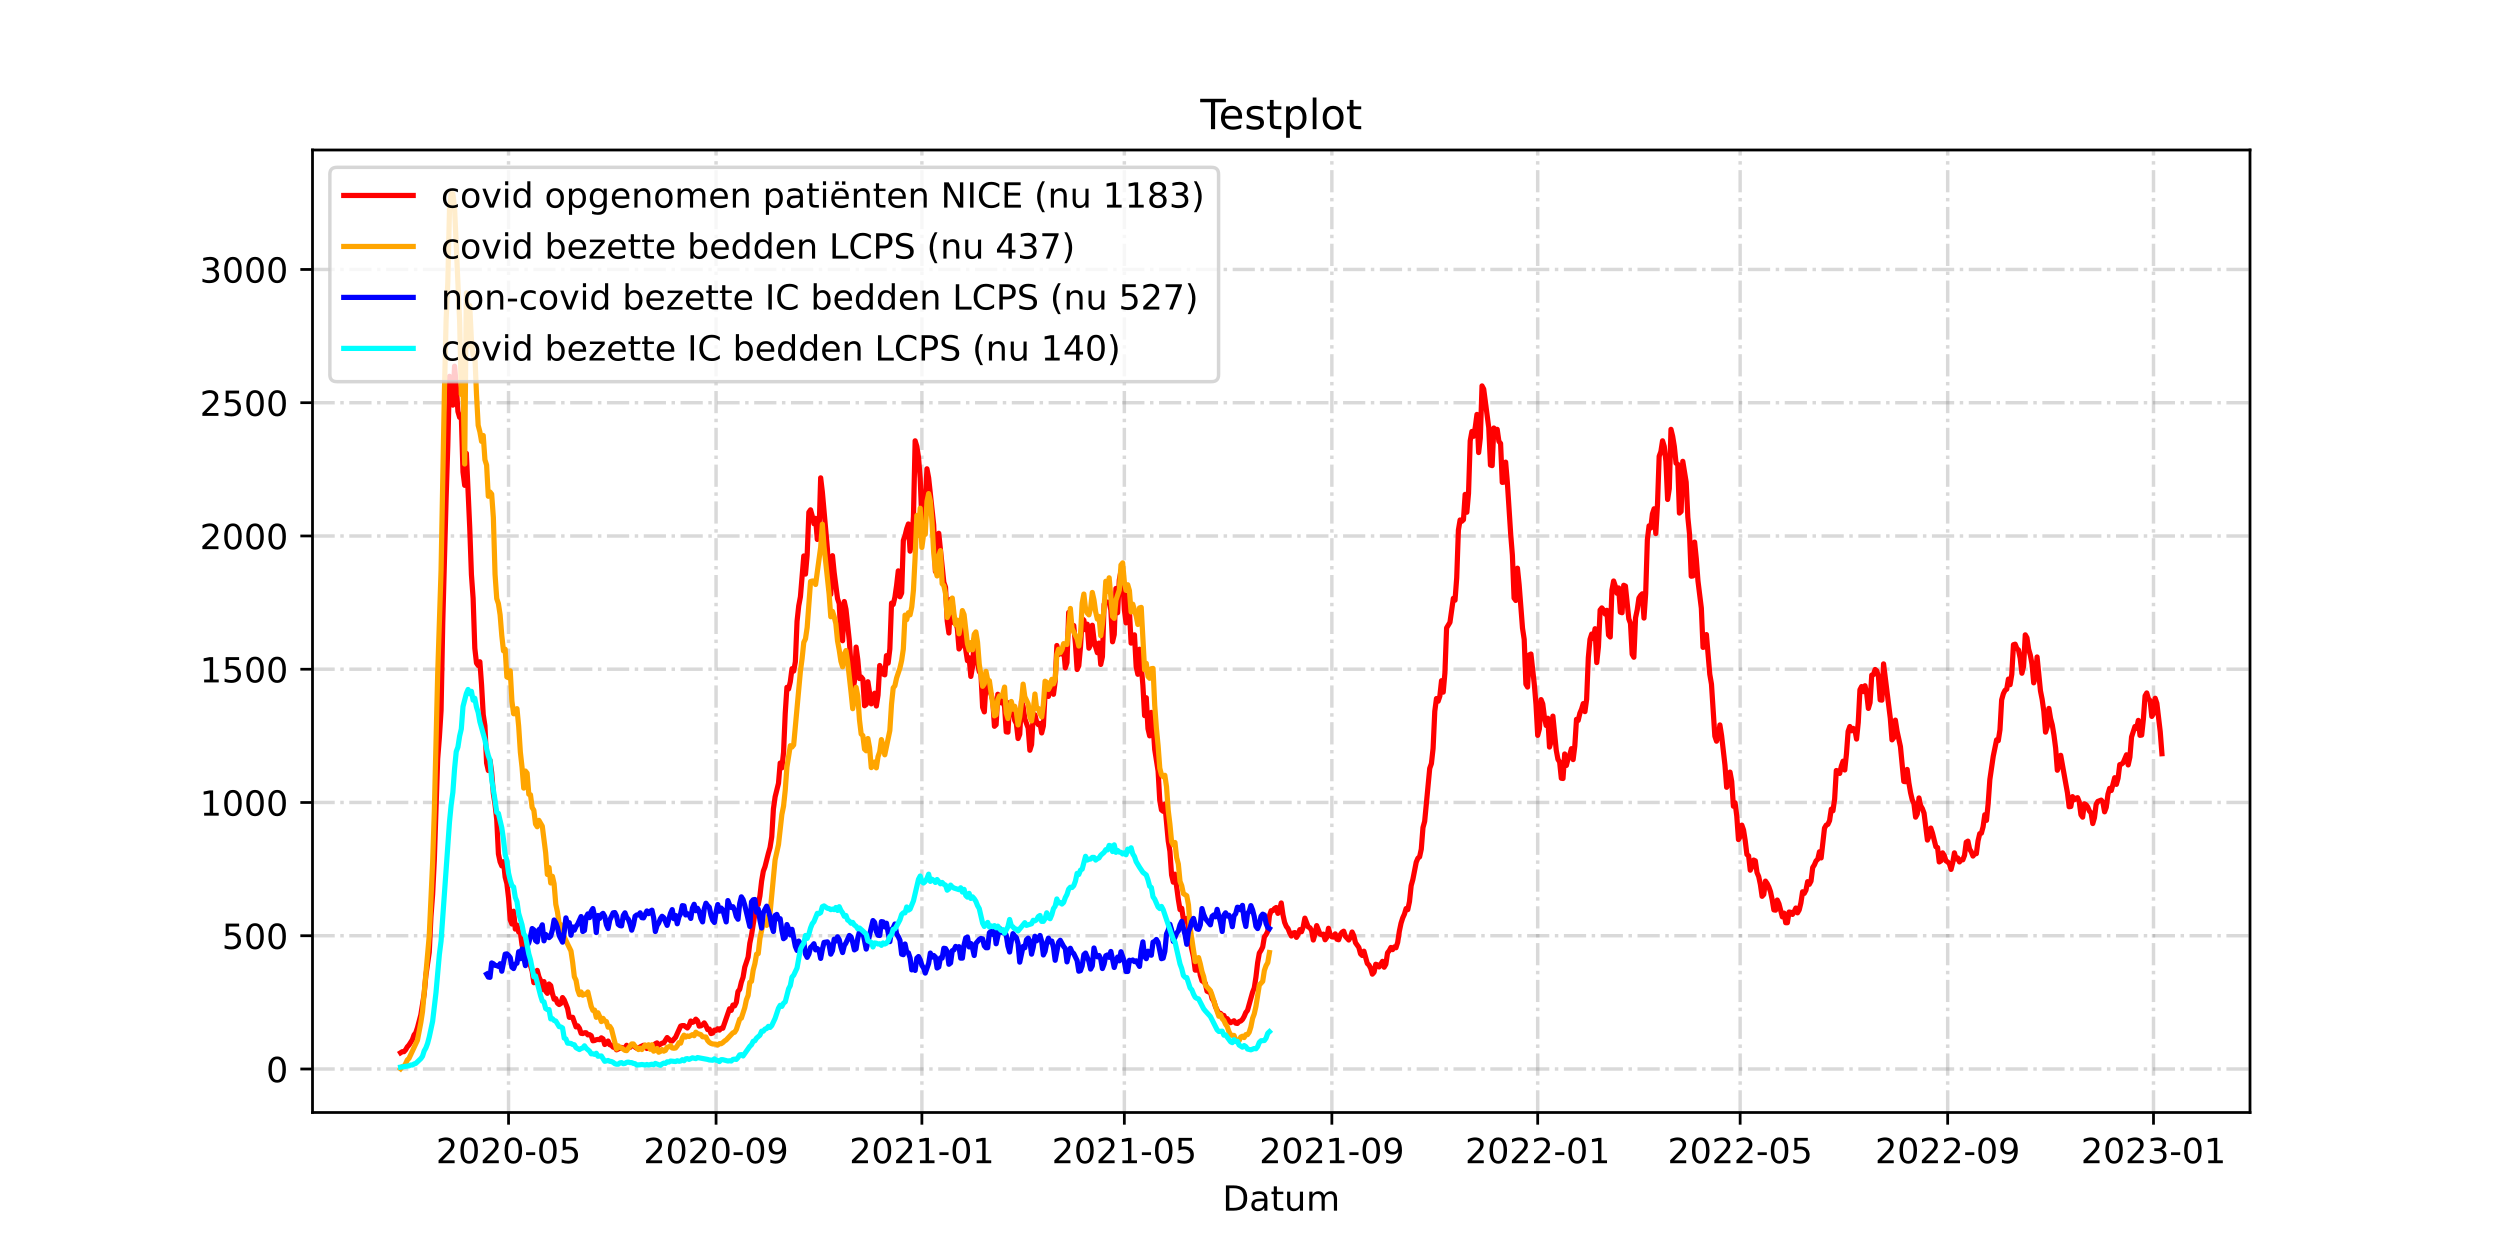 <?xml version="1.0" encoding="utf-8" standalone="no"?>
<!DOCTYPE svg PUBLIC "-//W3C//DTD SVG 1.1//EN"
  "http://www.w3.org/Graphics/SVG/1.1/DTD/svg11.dtd">
<!-- Created with matplotlib (https://matplotlib.org/) -->
<svg height="360pt" version="1.1" viewBox="0 0 720 360" width="720pt" xmlns="http://www.w3.org/2000/svg" xmlns:xlink="http://www.w3.org/1999/xlink">
 <defs>
  <style type="text/css">*{stroke-linecap:butt;stroke-linejoin:round;}</style>
 </defs>
 <g id="figure_1">
  <g id="patch_1">
   <path d="M 0 360 
L 720 360 
L 720 0 
L 0 0 
z
" style="fill:#ffffff;"/>
  </g>
  <g id="axes_1">
   <g id="patch_2">
    <path d="M 90 320.4 
L 648 320.4 
L 648 43.2 
L 90 43.2 
z
" style="fill:#ffffff;"/>
   </g>
   <g id="matplotlib.axis_1">
    <g id="xtick_1">
     <g id="line2d_1">
      <path clip-path="url(#pd3a6a69e7b)" d="M 146.461 320.4 
L 146.461 43.2 
" style="fill:none;stroke:#808080;stroke-dasharray:6.4,1.6,1,1.6;stroke-dashoffset:0;stroke-opacity:0.3;"/>
     </g>
     <g id="line2d_2">
      <defs>
       <path d="M 0 0 
L 0 3.5 
" id="m30b740104f" style="stroke:#000000;stroke-width:0.8;"/>
      </defs>
      <g>
       <use style="stroke:#000000;stroke-width:0.8;" x="146.461" xlink:href="#m30b740104f" y="320.4"/>
      </g>
     </g>
     <g id="text_1">
      <!-- 2020-05 -->
      <g transform="translate(125.569 334.998)scale(0.1 -0.1)">
       <defs>
        <path d="M 19.188 8.297 
L 53.609 8.297 
L 53.609 0 
L 7.328 0 
L 7.328 8.297 
Q 12.938 14.109 22.625 23.891 
Q 32.328 33.688 34.812 36.531 
Q 39.547 41.844 41.422 45.531 
Q 43.312 49.219 43.312 52.781 
Q 43.312 58.594 39.234 62.25 
Q 35.156 65.922 28.609 65.922 
Q 23.969 65.922 18.812 64.312 
Q 13.672 62.703 7.812 59.422 
L 7.812 69.391 
Q 13.766 71.781 18.938 73 
Q 24.125 74.219 28.422 74.219 
Q 39.75 74.219 46.484 68.547 
Q 53.219 62.891 53.219 53.422 
Q 53.219 48.922 51.531 44.891 
Q 49.859 40.875 45.406 35.406 
Q 44.188 33.984 37.641 27.219 
Q 31.109 20.453 19.188 8.297 
z
" id="DejaVuSans-50"/>
        <path d="M 31.781 66.406 
Q 24.172 66.406 20.328 58.906 
Q 16.5 51.422 16.5 36.375 
Q 16.5 21.391 20.328 13.891 
Q 24.172 6.391 31.781 6.391 
Q 39.453 6.391 43.281 13.891 
Q 47.125 21.391 47.125 36.375 
Q 47.125 51.422 43.281 58.906 
Q 39.453 66.406 31.781 66.406 
z
M 31.781 74.219 
Q 44.047 74.219 50.516 64.516 
Q 56.984 54.828 56.984 36.375 
Q 56.984 17.969 50.516 8.266 
Q 44.047 -1.422 31.781 -1.422 
Q 19.531 -1.422 13.062 8.266 
Q 6.594 17.969 6.594 36.375 
Q 6.594 54.828 13.062 64.516 
Q 19.531 74.219 31.781 74.219 
z
" id="DejaVuSans-48"/>
        <path d="M 4.891 31.391 
L 31.203 31.391 
L 31.203 23.391 
L 4.891 23.391 
z
" id="DejaVuSans-45"/>
        <path d="M 10.797 72.906 
L 49.516 72.906 
L 49.516 64.594 
L 19.828 64.594 
L 19.828 46.734 
Q 21.969 47.469 24.109 47.828 
Q 26.266 48.188 28.422 48.188 
Q 40.625 48.188 47.75 41.5 
Q 54.891 34.812 54.891 23.391 
Q 54.891 11.625 47.562 5.094 
Q 40.234 -1.422 26.906 -1.422 
Q 22.312 -1.422 17.547 -0.641 
Q 12.797 0.141 7.719 1.703 
L 7.719 11.625 
Q 12.109 9.234 16.797 8.062 
Q 21.484 6.891 26.703 6.891 
Q 35.156 6.891 40.078 11.328 
Q 45.016 15.766 45.016 23.391 
Q 45.016 31 40.078 35.438 
Q 35.156 39.891 26.703 39.891 
Q 22.75 39.891 18.812 39.016 
Q 14.891 38.141 10.797 36.281 
z
" id="DejaVuSans-53"/>
       </defs>
       <use xlink:href="#DejaVuSans-50"/>
       <use x="63.623" xlink:href="#DejaVuSans-48"/>
       <use x="127.246" xlink:href="#DejaVuSans-50"/>
       <use x="190.869" xlink:href="#DejaVuSans-48"/>
       <use x="254.492" xlink:href="#DejaVuSans-45"/>
       <use x="290.576" xlink:href="#DejaVuSans-48"/>
       <use x="354.199" xlink:href="#DejaVuSans-53"/>
      </g>
     </g>
    </g>
    <g id="xtick_2">
     <g id="line2d_3">
      <path clip-path="url(#pd3a6a69e7b)" d="M 206.226 320.4 
L 206.226 43.2 
" style="fill:none;stroke:#808080;stroke-dasharray:6.4,1.6,1,1.6;stroke-dashoffset:0;stroke-opacity:0.3;"/>
     </g>
     <g id="line2d_4">
      <g>
       <use style="stroke:#000000;stroke-width:0.8;" x="206.226" xlink:href="#m30b740104f" y="320.4"/>
      </g>
     </g>
     <g id="text_2">
      <!-- 2020-09 -->
      <g transform="translate(185.334 334.998)scale(0.1 -0.1)">
       <defs>
        <path d="M 10.984 1.516 
L 10.984 10.5 
Q 14.703 8.734 18.5 7.812 
Q 22.312 6.891 25.984 6.891 
Q 35.75 6.891 40.891 13.453 
Q 46.047 20.016 46.781 33.406 
Q 43.953 29.203 39.594 26.953 
Q 35.25 24.703 29.984 24.703 
Q 19.047 24.703 12.672 31.312 
Q 6.297 37.938 6.297 49.422 
Q 6.297 60.641 12.938 67.422 
Q 19.578 74.219 30.609 74.219 
Q 43.266 74.219 49.922 64.516 
Q 56.594 54.828 56.594 36.375 
Q 56.594 19.141 48.406 8.859 
Q 40.234 -1.422 26.422 -1.422 
Q 22.703 -1.422 18.891 -0.688 
Q 15.094 0.047 10.984 1.516 
z
M 30.609 32.422 
Q 37.25 32.422 41.125 36.953 
Q 45.016 41.5 45.016 49.422 
Q 45.016 57.281 41.125 61.844 
Q 37.25 66.406 30.609 66.406 
Q 23.969 66.406 20.094 61.844 
Q 16.219 57.281 16.219 49.422 
Q 16.219 41.5 20.094 36.953 
Q 23.969 32.422 30.609 32.422 
z
" id="DejaVuSans-57"/>
       </defs>
       <use xlink:href="#DejaVuSans-50"/>
       <use x="63.623" xlink:href="#DejaVuSans-48"/>
       <use x="127.246" xlink:href="#DejaVuSans-50"/>
       <use x="190.869" xlink:href="#DejaVuSans-48"/>
       <use x="254.492" xlink:href="#DejaVuSans-45"/>
       <use x="290.576" xlink:href="#DejaVuSans-48"/>
       <use x="354.199" xlink:href="#DejaVuSans-57"/>
      </g>
     </g>
    </g>
    <g id="xtick_3">
     <g id="line2d_5">
      <path clip-path="url(#pd3a6a69e7b)" d="M 265.505 320.4 
L 265.505 43.2 
" style="fill:none;stroke:#808080;stroke-dasharray:6.4,1.6,1,1.6;stroke-dashoffset:0;stroke-opacity:0.3;"/>
     </g>
     <g id="line2d_6">
      <g>
       <use style="stroke:#000000;stroke-width:0.8;" x="265.505" xlink:href="#m30b740104f" y="320.4"/>
      </g>
     </g>
     <g id="text_3">
      <!-- 2021-01 -->
      <g transform="translate(244.613 334.998)scale(0.1 -0.1)">
       <defs>
        <path d="M 12.406 8.297 
L 28.516 8.297 
L 28.516 63.922 
L 10.984 60.406 
L 10.984 69.391 
L 28.422 72.906 
L 38.281 72.906 
L 38.281 8.297 
L 54.391 8.297 
L 54.391 0 
L 12.406 0 
z
" id="DejaVuSans-49"/>
       </defs>
       <use xlink:href="#DejaVuSans-50"/>
       <use x="63.623" xlink:href="#DejaVuSans-48"/>
       <use x="127.246" xlink:href="#DejaVuSans-50"/>
       <use x="190.869" xlink:href="#DejaVuSans-49"/>
       <use x="254.492" xlink:href="#DejaVuSans-45"/>
       <use x="290.576" xlink:href="#DejaVuSans-48"/>
       <use x="354.199" xlink:href="#DejaVuSans-49"/>
      </g>
     </g>
    </g>
    <g id="xtick_4">
     <g id="line2d_7">
      <path clip-path="url(#pd3a6a69e7b)" d="M 323.812 320.4 
L 323.812 43.2 
" style="fill:none;stroke:#808080;stroke-dasharray:6.4,1.6,1,1.6;stroke-dashoffset:0;stroke-opacity:0.3;"/>
     </g>
     <g id="line2d_8">
      <g>
       <use style="stroke:#000000;stroke-width:0.8;" x="323.812" xlink:href="#m30b740104f" y="320.4"/>
      </g>
     </g>
     <g id="text_4">
      <!-- 2021-05 -->
      <g transform="translate(302.921 334.998)scale(0.1 -0.1)">
       <use xlink:href="#DejaVuSans-50"/>
       <use x="63.623" xlink:href="#DejaVuSans-48"/>
       <use x="127.246" xlink:href="#DejaVuSans-50"/>
       <use x="190.869" xlink:href="#DejaVuSans-49"/>
       <use x="254.492" xlink:href="#DejaVuSans-45"/>
       <use x="290.576" xlink:href="#DejaVuSans-48"/>
       <use x="354.199" xlink:href="#DejaVuSans-53"/>
      </g>
     </g>
    </g>
    <g id="xtick_5">
     <g id="line2d_9">
      <path clip-path="url(#pd3a6a69e7b)" d="M 383.577 320.4 
L 383.577 43.2 
" style="fill:none;stroke:#808080;stroke-dasharray:6.4,1.6,1,1.6;stroke-dashoffset:0;stroke-opacity:0.3;"/>
     </g>
     <g id="line2d_10">
      <g>
       <use style="stroke:#000000;stroke-width:0.8;" x="383.577" xlink:href="#m30b740104f" y="320.4"/>
      </g>
     </g>
     <g id="text_5">
      <!-- 2021-09 -->
      <g transform="translate(362.685 334.998)scale(0.1 -0.1)">
       <use xlink:href="#DejaVuSans-50"/>
       <use x="63.623" xlink:href="#DejaVuSans-48"/>
       <use x="127.246" xlink:href="#DejaVuSans-50"/>
       <use x="190.869" xlink:href="#DejaVuSans-49"/>
       <use x="254.492" xlink:href="#DejaVuSans-45"/>
       <use x="290.576" xlink:href="#DejaVuSans-48"/>
       <use x="354.199" xlink:href="#DejaVuSans-57"/>
      </g>
     </g>
    </g>
    <g id="xtick_6">
     <g id="line2d_11">
      <path clip-path="url(#pd3a6a69e7b)" d="M 442.856 320.4 
L 442.856 43.2 
" style="fill:none;stroke:#808080;stroke-dasharray:6.4,1.6,1,1.6;stroke-dashoffset:0;stroke-opacity:0.3;"/>
     </g>
     <g id="line2d_12">
      <g>
       <use style="stroke:#000000;stroke-width:0.8;" x="442.856" xlink:href="#m30b740104f" y="320.4"/>
      </g>
     </g>
     <g id="text_6">
      <!-- 2022-01 -->
      <g transform="translate(421.964 334.998)scale(0.1 -0.1)">
       <use xlink:href="#DejaVuSans-50"/>
       <use x="63.623" xlink:href="#DejaVuSans-48"/>
       <use x="127.246" xlink:href="#DejaVuSans-50"/>
       <use x="190.869" xlink:href="#DejaVuSans-50"/>
       <use x="254.492" xlink:href="#DejaVuSans-45"/>
       <use x="290.576" xlink:href="#DejaVuSans-48"/>
       <use x="354.199" xlink:href="#DejaVuSans-49"/>
      </g>
     </g>
    </g>
    <g id="xtick_7">
     <g id="line2d_13">
      <path clip-path="url(#pd3a6a69e7b)" d="M 501.163 320.4 
L 501.163 43.2 
" style="fill:none;stroke:#808080;stroke-dasharray:6.4,1.6,1,1.6;stroke-dashoffset:0;stroke-opacity:0.3;"/>
     </g>
     <g id="line2d_14">
      <g>
       <use style="stroke:#000000;stroke-width:0.8;" x="501.163" xlink:href="#m30b740104f" y="320.4"/>
      </g>
     </g>
     <g id="text_7">
      <!-- 2022-05 -->
      <g transform="translate(480.272 334.998)scale(0.1 -0.1)">
       <use xlink:href="#DejaVuSans-50"/>
       <use x="63.623" xlink:href="#DejaVuSans-48"/>
       <use x="127.246" xlink:href="#DejaVuSans-50"/>
       <use x="190.869" xlink:href="#DejaVuSans-50"/>
       <use x="254.492" xlink:href="#DejaVuSans-45"/>
       <use x="290.576" xlink:href="#DejaVuSans-48"/>
       <use x="354.199" xlink:href="#DejaVuSans-53"/>
      </g>
     </g>
    </g>
    <g id="xtick_8">
     <g id="line2d_15">
      <path clip-path="url(#pd3a6a69e7b)" d="M 560.928 320.4 
L 560.928 43.2 
" style="fill:none;stroke:#808080;stroke-dasharray:6.4,1.6,1,1.6;stroke-dashoffset:0;stroke-opacity:0.3;"/>
     </g>
     <g id="line2d_16">
      <g>
       <use style="stroke:#000000;stroke-width:0.8;" x="560.928" xlink:href="#m30b740104f" y="320.4"/>
      </g>
     </g>
     <g id="text_8">
      <!-- 2022-09 -->
      <g transform="translate(540.036 334.998)scale(0.1 -0.1)">
       <use xlink:href="#DejaVuSans-50"/>
       <use x="63.623" xlink:href="#DejaVuSans-48"/>
       <use x="127.246" xlink:href="#DejaVuSans-50"/>
       <use x="190.869" xlink:href="#DejaVuSans-50"/>
       <use x="254.492" xlink:href="#DejaVuSans-45"/>
       <use x="290.576" xlink:href="#DejaVuSans-48"/>
       <use x="354.199" xlink:href="#DejaVuSans-57"/>
      </g>
     </g>
    </g>
    <g id="xtick_9">
     <g id="line2d_17">
      <path clip-path="url(#pd3a6a69e7b)" d="M 620.207 320.4 
L 620.207 43.2 
" style="fill:none;stroke:#808080;stroke-dasharray:6.4,1.6,1,1.6;stroke-dashoffset:0;stroke-opacity:0.3;"/>
     </g>
     <g id="line2d_18">
      <g>
       <use style="stroke:#000000;stroke-width:0.8;" x="620.207" xlink:href="#m30b740104f" y="320.4"/>
      </g>
     </g>
     <g id="text_9">
      <!-- 2023-01 -->
      <g transform="translate(599.315 334.998)scale(0.1 -0.1)">
       <defs>
        <path d="M 40.578 39.312 
Q 47.656 37.797 51.625 33 
Q 55.609 28.219 55.609 21.188 
Q 55.609 10.406 48.188 4.484 
Q 40.766 -1.422 27.094 -1.422 
Q 22.516 -1.422 17.656 -0.516 
Q 12.797 0.391 7.625 2.203 
L 7.625 11.719 
Q 11.719 9.328 16.594 8.109 
Q 21.484 6.891 26.812 6.891 
Q 36.078 6.891 40.938 10.547 
Q 45.797 14.203 45.797 21.188 
Q 45.797 27.641 41.281 31.266 
Q 36.766 34.906 28.719 34.906 
L 20.219 34.906 
L 20.219 43.016 
L 29.109 43.016 
Q 36.375 43.016 40.234 45.922 
Q 44.094 48.828 44.094 54.297 
Q 44.094 59.906 40.109 62.906 
Q 36.141 65.922 28.719 65.922 
Q 24.656 65.922 20.016 65.031 
Q 15.375 64.156 9.812 62.312 
L 9.812 71.094 
Q 15.438 72.656 20.344 73.438 
Q 25.25 74.219 29.594 74.219 
Q 40.828 74.219 47.359 69.109 
Q 53.906 64.016 53.906 55.328 
Q 53.906 49.266 50.438 45.094 
Q 46.969 40.922 40.578 39.312 
z
" id="DejaVuSans-51"/>
       </defs>
       <use xlink:href="#DejaVuSans-50"/>
       <use x="63.623" xlink:href="#DejaVuSans-48"/>
       <use x="127.246" xlink:href="#DejaVuSans-50"/>
       <use x="190.869" xlink:href="#DejaVuSans-51"/>
       <use x="254.492" xlink:href="#DejaVuSans-45"/>
       <use x="290.576" xlink:href="#DejaVuSans-48"/>
       <use x="354.199" xlink:href="#DejaVuSans-49"/>
      </g>
     </g>
    </g>
    <g id="text_10">
     <!-- Datum -->
     <g transform="translate(352.087 348.677)scale(0.1 -0.1)">
      <defs>
       <path d="M 19.672 64.797 
L 19.672 8.109 
L 31.594 8.109 
Q 46.688 8.109 53.688 14.938 
Q 60.688 21.781 60.688 36.531 
Q 60.688 51.172 53.688 57.984 
Q 46.688 64.797 31.594 64.797 
z
M 9.812 72.906 
L 30.078 72.906 
Q 51.266 72.906 61.172 64.094 
Q 71.094 55.281 71.094 36.531 
Q 71.094 17.672 61.125 8.828 
Q 51.172 0 30.078 0 
L 9.812 0 
z
" id="DejaVuSans-68"/>
       <path d="M 34.281 27.484 
Q 23.391 27.484 19.188 25 
Q 14.984 22.516 14.984 16.5 
Q 14.984 11.719 18.141 8.906 
Q 21.297 6.109 26.703 6.109 
Q 34.188 6.109 38.703 11.406 
Q 43.219 16.703 43.219 25.484 
L 43.219 27.484 
z
M 52.203 31.203 
L 52.203 0 
L 43.219 0 
L 43.219 8.297 
Q 40.141 3.328 35.547 0.953 
Q 30.953 -1.422 24.312 -1.422 
Q 15.922 -1.422 10.953 3.297 
Q 6 8.016 6 15.922 
Q 6 25.141 12.172 29.828 
Q 18.359 34.516 30.609 34.516 
L 43.219 34.516 
L 43.219 35.406 
Q 43.219 41.609 39.141 45 
Q 35.062 48.391 27.688 48.391 
Q 23 48.391 18.547 47.266 
Q 14.109 46.141 10.016 43.891 
L 10.016 52.203 
Q 14.938 54.109 19.578 55.047 
Q 24.219 56 28.609 56 
Q 40.484 56 46.344 49.844 
Q 52.203 43.703 52.203 31.203 
z
" id="DejaVuSans-97"/>
       <path d="M 18.312 70.219 
L 18.312 54.688 
L 36.812 54.688 
L 36.812 47.703 
L 18.312 47.703 
L 18.312 18.016 
Q 18.312 11.328 20.141 9.422 
Q 21.969 7.516 27.594 7.516 
L 36.812 7.516 
L 36.812 0 
L 27.594 0 
Q 17.188 0 13.234 3.875 
Q 9.281 7.766 9.281 18.016 
L 9.281 47.703 
L 2.688 47.703 
L 2.688 54.688 
L 9.281 54.688 
L 9.281 70.219 
z
" id="DejaVuSans-116"/>
       <path d="M 8.5 21.578 
L 8.5 54.688 
L 17.484 54.688 
L 17.484 21.922 
Q 17.484 14.156 20.5 10.266 
Q 23.531 6.391 29.594 6.391 
Q 36.859 6.391 41.078 11.031 
Q 45.312 15.672 45.312 23.688 
L 45.312 54.688 
L 54.297 54.688 
L 54.297 0 
L 45.312 0 
L 45.312 8.406 
Q 42.047 3.422 37.719 1 
Q 33.406 -1.422 27.688 -1.422 
Q 18.266 -1.422 13.375 4.438 
Q 8.5 10.297 8.5 21.578 
z
M 31.109 56 
z
" id="DejaVuSans-117"/>
       <path d="M 52 44.188 
Q 55.375 50.25 60.062 53.125 
Q 64.75 56 71.094 56 
Q 79.641 56 84.281 50.016 
Q 88.922 44.047 88.922 33.016 
L 88.922 0 
L 79.891 0 
L 79.891 32.719 
Q 79.891 40.578 77.094 44.375 
Q 74.312 48.188 68.609 48.188 
Q 61.625 48.188 57.562 43.547 
Q 53.516 38.922 53.516 30.906 
L 53.516 0 
L 44.484 0 
L 44.484 32.719 
Q 44.484 40.625 41.703 44.406 
Q 38.922 48.188 33.109 48.188 
Q 26.219 48.188 22.156 43.531 
Q 18.109 38.875 18.109 30.906 
L 18.109 0 
L 9.078 0 
L 9.078 54.688 
L 18.109 54.688 
L 18.109 46.188 
Q 21.188 51.219 25.484 53.609 
Q 29.781 56 35.688 56 
Q 41.656 56 45.828 52.969 
Q 50 49.953 52 44.188 
z
" id="DejaVuSans-109"/>
      </defs>
      <use xlink:href="#DejaVuSans-68"/>
      <use x="77.002" xlink:href="#DejaVuSans-97"/>
      <use x="138.281" xlink:href="#DejaVuSans-116"/>
      <use x="177.49" xlink:href="#DejaVuSans-117"/>
      <use x="240.869" xlink:href="#DejaVuSans-109"/>
     </g>
    </g>
   </g>
   <g id="matplotlib.axis_2">
    <g id="ytick_1">
     <g id="line2d_19">
      <path clip-path="url(#pd3a6a69e7b)" d="M 90 307.877 
L 648 307.877 
" style="fill:none;stroke:#808080;stroke-dasharray:6.4,1.6,1,1.6;stroke-dashoffset:0;stroke-opacity:0.3;"/>
     </g>
     <g id="line2d_20">
      <defs>
       <path d="M 0 0 
L -3.5 0 
" id="mabb46f8b89" style="stroke:#000000;stroke-width:0.8;"/>
      </defs>
      <g>
       <use style="stroke:#000000;stroke-width:0.8;" x="90" xlink:href="#mabb46f8b89" y="307.877"/>
      </g>
     </g>
     <g id="text_11">
      <!-- 0 -->
      <g transform="translate(76.638 311.676)scale(0.1 -0.1)">
       <use xlink:href="#DejaVuSans-48"/>
      </g>
     </g>
    </g>
    <g id="ytick_2">
     <g id="line2d_21">
      <path clip-path="url(#pd3a6a69e7b)" d="M 90 269.497 
L 648 269.497 
" style="fill:none;stroke:#808080;stroke-dasharray:6.4,1.6,1,1.6;stroke-dashoffset:0;stroke-opacity:0.3;"/>
     </g>
     <g id="line2d_22">
      <g>
       <use style="stroke:#000000;stroke-width:0.8;" x="90" xlink:href="#mabb46f8b89" y="269.497"/>
      </g>
     </g>
     <g id="text_12">
      <!-- 500 -->
      <g transform="translate(63.913 273.296)scale(0.1 -0.1)">
       <use xlink:href="#DejaVuSans-53"/>
       <use x="63.623" xlink:href="#DejaVuSans-48"/>
       <use x="127.246" xlink:href="#DejaVuSans-48"/>
      </g>
     </g>
    </g>
    <g id="ytick_3">
     <g id="line2d_23">
      <path clip-path="url(#pd3a6a69e7b)" d="M 90 231.118 
L 648 231.118 
" style="fill:none;stroke:#808080;stroke-dasharray:6.4,1.6,1,1.6;stroke-dashoffset:0;stroke-opacity:0.3;"/>
     </g>
     <g id="line2d_24">
      <g>
       <use style="stroke:#000000;stroke-width:0.8;" x="90" xlink:href="#mabb46f8b89" y="231.118"/>
      </g>
     </g>
     <g id="text_13">
      <!-- 1000 -->
      <g transform="translate(57.55 234.917)scale(0.1 -0.1)">
       <use xlink:href="#DejaVuSans-49"/>
       <use x="63.623" xlink:href="#DejaVuSans-48"/>
       <use x="127.246" xlink:href="#DejaVuSans-48"/>
       <use x="190.869" xlink:href="#DejaVuSans-48"/>
      </g>
     </g>
    </g>
    <g id="ytick_4">
     <g id="line2d_25">
      <path clip-path="url(#pd3a6a69e7b)" d="M 90 192.738 
L 648 192.738 
" style="fill:none;stroke:#808080;stroke-dasharray:6.4,1.6,1,1.6;stroke-dashoffset:0;stroke-opacity:0.3;"/>
     </g>
     <g id="line2d_26">
      <g>
       <use style="stroke:#000000;stroke-width:0.8;" x="90" xlink:href="#mabb46f8b89" y="192.738"/>
      </g>
     </g>
     <g id="text_14">
      <!-- 1500 -->
      <g transform="translate(57.55 196.537)scale(0.1 -0.1)">
       <use xlink:href="#DejaVuSans-49"/>
       <use x="63.623" xlink:href="#DejaVuSans-53"/>
       <use x="127.246" xlink:href="#DejaVuSans-48"/>
       <use x="190.869" xlink:href="#DejaVuSans-48"/>
      </g>
     </g>
    </g>
    <g id="ytick_5">
     <g id="line2d_27">
      <path clip-path="url(#pd3a6a69e7b)" d="M 90 154.359 
L 648 154.359 
" style="fill:none;stroke:#808080;stroke-dasharray:6.4,1.6,1,1.6;stroke-dashoffset:0;stroke-opacity:0.3;"/>
     </g>
     <g id="line2d_28">
      <g>
       <use style="stroke:#000000;stroke-width:0.8;" x="90" xlink:href="#mabb46f8b89" y="154.359"/>
      </g>
     </g>
     <g id="text_15">
      <!-- 2000 -->
      <g transform="translate(57.55 158.158)scale(0.1 -0.1)">
       <use xlink:href="#DejaVuSans-50"/>
       <use x="63.623" xlink:href="#DejaVuSans-48"/>
       <use x="127.246" xlink:href="#DejaVuSans-48"/>
       <use x="190.869" xlink:href="#DejaVuSans-48"/>
      </g>
     </g>
    </g>
    <g id="ytick_6">
     <g id="line2d_29">
      <path clip-path="url(#pd3a6a69e7b)" d="M 90 115.979 
L 648 115.979 
" style="fill:none;stroke:#808080;stroke-dasharray:6.4,1.6,1,1.6;stroke-dashoffset:0;stroke-opacity:0.3;"/>
     </g>
     <g id="line2d_30">
      <g>
       <use style="stroke:#000000;stroke-width:0.8;" x="90" xlink:href="#mabb46f8b89" y="115.979"/>
      </g>
     </g>
     <g id="text_16">
      <!-- 2500 -->
      <g transform="translate(57.55 119.778)scale(0.1 -0.1)">
       <use xlink:href="#DejaVuSans-50"/>
       <use x="63.623" xlink:href="#DejaVuSans-53"/>
       <use x="127.246" xlink:href="#DejaVuSans-48"/>
       <use x="190.869" xlink:href="#DejaVuSans-48"/>
      </g>
     </g>
    </g>
    <g id="ytick_7">
     <g id="line2d_31">
      <path clip-path="url(#pd3a6a69e7b)" d="M 90 77.6 
L 648 77.6 
" style="fill:none;stroke:#808080;stroke-dasharray:6.4,1.6,1,1.6;stroke-dashoffset:0;stroke-opacity:0.3;"/>
     </g>
     <g id="line2d_32">
      <g>
       <use style="stroke:#000000;stroke-width:0.8;" x="90" xlink:href="#mabb46f8b89" y="77.6"/>
      </g>
     </g>
     <g id="text_17">
      <!-- 3000 -->
      <g transform="translate(57.55 81.399)scale(0.1 -0.1)">
       <use xlink:href="#DejaVuSans-51"/>
       <use x="63.623" xlink:href="#DejaVuSans-48"/>
       <use x="127.246" xlink:href="#DejaVuSans-48"/>
       <use x="190.869" xlink:href="#DejaVuSans-48"/>
      </g>
     </g>
    </g>
   </g>
   <g id="line2d_33">
    <path clip-path="url(#pd3a6a69e7b)" d="M 115.364 303.194 
L 115.85 302.887 
L 116.335 302.887 
L 116.821 302.35 
L 117.307 301.506 
L 117.793 300.968 
L 118.765 299.433 
L 119.251 298.052 
L 119.737 297.438 
L 120.223 295.979 
L 121.194 292.295 
L 122.166 286.231 
L 122.652 280.934 
L 123.624 274.256 
L 124.11 264.047 
L 124.596 257.6 
L 125.082 247.774 
L 126.053 218.529 
L 126.539 212.388 
L 127.025 204.636 
L 127.511 179.459 
L 128.483 143.459 
L 128.969 128.261 
L 129.455 108.38 
L 130.426 116.67 
L 130.912 105.463 
L 131.398 110.99 
L 131.884 118.512 
L 132.37 120.201 
L 132.856 119.74 
L 133.342 135.936 
L 133.828 139.774 
L 134.313 130.563 
L 135.285 152.056 
L 135.771 165.489 
L 136.257 172.32 
L 136.743 186.674 
L 137.229 190.973 
L 137.715 191.664 
L 138.201 190.589 
L 138.687 197.19 
L 139.172 205.787 
L 139.658 209.011 
L 140.144 219.757 
L 140.63 221.907 
L 141.116 218.913 
L 141.602 222.444 
L 142.088 228.585 
L 142.574 231.732 
L 143.06 236.03 
L 143.545 245.932 
L 144.031 248.235 
L 144.517 249.386 
L 145.003 248.158 
L 145.489 252.61 
L 145.975 254.452 
L 146.461 258.597 
L 146.947 264.892 
L 147.433 266.12 
L 147.918 262.435 
L 148.404 267.578 
L 148.89 266.427 
L 149.376 268.423 
L 149.862 268.499 
L 150.348 272.184 
L 150.834 273.565 
L 151.32 271.339 
L 152.777 278.094 
L 153.263 279.706 
L 153.749 283.007 
L 154.235 281.932 
L 154.721 279.476 
L 155.207 281.318 
L 155.693 282.393 
L 156.179 285.003 
L 156.665 282.7 
L 157.15 285.463 
L 157.636 286.077 
L 158.122 283.391 
L 158.608 283.851 
L 159.094 286.154 
L 159.58 287.766 
L 160.066 287.612 
L 160.552 288.917 
L 161.038 289.301 
L 161.524 288.994 
L 162.009 287.305 
L 162.495 287.996 
L 163.467 290.452 
L 163.953 292.986 
L 164.925 292.986 
L 165.897 295.749 
L 166.382 295.442 
L 166.868 296.133 
L 167.354 297.591 
L 167.84 297.668 
L 168.326 297.438 
L 168.812 297.438 
L 169.298 298.052 
L 169.784 297.975 
L 170.27 298.282 
L 170.755 299.74 
L 171.241 299.664 
L 171.727 299.433 
L 172.213 299.357 
L 172.699 299.433 
L 173.185 298.896 
L 173.671 299.203 
L 174.157 300.815 
L 174.643 300.508 
L 175.129 299.817 
L 175.614 300.892 
L 176.1 301.045 
L 176.586 301.583 
L 177.072 301.583 
L 177.558 302.35 
L 179.016 301.659 
L 179.502 301.813 
L 179.987 301.813 
L 180.473 301.045 
L 180.959 301.659 
L 181.445 301.659 
L 181.931 301.122 
L 182.417 301.045 
L 182.903 301.583 
L 183.389 301.89 
L 183.875 302.043 
L 184.361 301.506 
L 185.332 301.045 
L 185.818 301.122 
L 186.304 301.966 
L 186.79 301.429 
L 187.276 301.583 
L 188.248 301.199 
L 188.734 300.585 
L 189.219 300.354 
L 189.705 301.045 
L 190.677 300.431 
L 191.163 300.354 
L 192.135 298.819 
L 193.107 299.74 
L 193.592 299.817 
L 194.564 298.742 
L 196.022 295.519 
L 196.508 295.365 
L 196.994 295.365 
L 197.966 296.056 
L 198.451 295.365 
L 198.937 294.06 
L 199.423 294.444 
L 199.909 294.214 
L 200.395 293.523 
L 200.881 293.983 
L 201.367 295.519 
L 201.853 295.442 
L 202.339 295.135 
L 202.824 294.597 
L 203.31 295.365 
L 203.796 296.516 
L 204.282 296.363 
L 204.768 297.668 
L 205.254 297.514 
L 205.74 296.67 
L 206.226 296.747 
L 206.712 296.286 
L 207.197 296.67 
L 207.683 296.133 
L 208.169 296.133 
L 210.113 290.529 
L 210.599 290.99 
L 211.085 289.455 
L 211.571 289.685 
L 212.056 288.687 
L 212.542 285.54 
L 213.028 284.926 
L 213.514 282.853 
L 214 281.472 
L 214.486 278.555 
L 215.458 275.638 
L 215.944 271.646 
L 216.429 269.344 
L 217.887 260.133 
L 218.373 260.516 
L 218.859 257.983 
L 219.345 253.762 
L 219.831 250.922 
L 220.317 249.617 
L 221.288 245.779 
L 221.774 244.09 
L 222.26 241.02 
L 222.746 232.96 
L 223.232 229.506 
L 224.204 225.591 
L 224.69 219.757 
L 225.176 221.139 
L 225.661 216.687 
L 226.147 205.403 
L 226.633 197.958 
L 227.119 198.418 
L 227.605 196.346 
L 228.091 192.585 
L 228.577 193.275 
L 229.063 190.589 
L 229.549 178.922 
L 230.034 174.47 
L 230.52 171.86 
L 231.492 160.116 
L 231.978 165.335 
L 232.464 159.809 
L 232.95 147.527 
L 233.436 146.836 
L 233.922 148.602 
L 234.408 150.828 
L 234.893 149.293 
L 235.379 155.357 
L 235.865 153.668 
L 236.351 137.625 
L 236.837 141.693 
L 238.295 158.12 
L 238.781 169.634 
L 239.266 171.169 
L 239.752 160.039 
L 240.238 164.875 
L 241.21 172.397 
L 241.696 173.855 
L 242.182 184.141 
L 242.668 184.525 
L 243.154 173.241 
L 243.639 175.467 
L 244.611 184.602 
L 245.583 198.956 
L 246.069 196.346 
L 246.555 186.367 
L 247.041 189.975 
L 247.527 195.425 
L 248.013 194.964 
L 248.498 195.578 
L 248.984 203.254 
L 249.47 202.87 
L 249.956 196.346 
L 250.928 202.717 
L 251.414 202.18 
L 251.9 199.646 
L 252.386 203.331 
L 252.871 200.184 
L 253.357 191.664 
L 254.329 194.12 
L 254.815 194.35 
L 255.301 188.823 
L 255.787 190.973 
L 256.273 186.904 
L 256.759 173.702 
L 257.245 174.086 
L 257.73 172.013 
L 258.216 168.636 
L 258.702 164.414 
L 259.188 171.86 
L 259.674 170.785 
L 260.16 155.664 
L 260.646 154.282 
L 261.132 152.286 
L 261.618 150.904 
L 262.103 158.734 
L 262.589 155.74 
L 263.075 148.755 
L 263.561 126.956 
L 264.047 128.568 
L 264.533 131.715 
L 265.019 137.779 
L 265.505 150.29 
L 265.991 146.452 
L 266.476 144.61 
L 266.962 135.015 
L 267.448 137.625 
L 268.906 151.212 
L 269.392 164.568 
L 269.878 163.8 
L 270.364 153.591 
L 271.821 167.715 
L 272.307 169.096 
L 272.793 178.845 
L 273.279 182.299 
L 273.765 172.627 
L 274.251 173.625 
L 274.737 179.382 
L 275.223 179.305 
L 275.708 180.917 
L 276.194 186.904 
L 276.68 186.137 
L 277.166 178.845 
L 277.652 182.376 
L 278.138 187.135 
L 278.624 190.282 
L 279.11 189.438 
L 279.596 194.811 
L 280.082 192.124 
L 280.567 183.988 
L 281.053 186.521 
L 281.539 190.973 
L 282.025 193.429 
L 282.511 194.12 
L 282.997 203.715 
L 283.483 205.02 
L 283.969 196.96 
L 284.455 198.956 
L 284.94 198.879 
L 285.426 199.954 
L 285.912 201.719 
L 286.398 209.165 
L 286.884 208.704 
L 287.37 199.954 
L 288.342 202.41 
L 288.828 201.872 
L 289.313 203.484 
L 289.799 210.777 
L 290.285 210.853 
L 290.771 202.333 
L 291.257 203.177 
L 291.743 204.482 
L 292.229 207.476 
L 292.715 208.397 
L 293.201 212.696 
L 293.687 211.467 
L 294.172 201.949 
L 294.658 203.408 
L 295.144 207.015 
L 296.116 209.702 
L 296.602 216.073 
L 297.088 214.461 
L 297.574 205.941 
L 298.06 205.864 
L 298.545 207.936 
L 299.031 208.704 
L 299.517 208.32 
L 300.003 211.084 
L 300.489 209.088 
L 300.975 199.877 
L 301.461 199.57 
L 301.947 200.568 
L 302.433 197.42 
L 302.918 196.576 
L 303.404 199.954 
L 303.89 196.269 
L 304.376 185.907 
L 304.862 188.516 
L 305.348 187.979 
L 305.834 188.363 
L 306.32 186.674 
L 306.806 192.354 
L 307.292 190.819 
L 307.777 176.388 
L 308.263 178.231 
L 308.749 181.301 
L 309.235 180.15 
L 309.721 185.369 
L 310.207 192.815 
L 310.693 191.74 
L 311.179 186.367 
L 311.665 178.154 
L 312.15 178.614 
L 312.636 181.378 
L 313.122 179.766 
L 313.608 186.674 
L 314.094 185.676 
L 314.58 180.073 
L 315.066 184.218 
L 315.552 186.367 
L 316.038 187.979 
L 316.524 185.216 
L 317.009 191.357 
L 317.495 189.13 
L 317.981 174.009 
L 318.467 173.472 
L 318.953 173.395 
L 319.439 173.548 
L 319.925 175.698 
L 320.411 184.832 
L 320.897 182.759 
L 321.382 169.48 
L 321.868 176.465 
L 322.354 167.024 
L 322.84 164.414 
L 323.326 166.026 
L 323.812 175.544 
L 324.298 179.382 
L 324.784 171.399 
L 325.27 175.774 
L 325.755 185.216 
L 326.241 183.604 
L 326.727 182.836 
L 327.213 191.971 
L 327.699 194.197 
L 328.185 186.981 
L 328.671 191.587 
L 329.157 197.42 
L 329.643 206.094 
L 330.129 200.951 
L 330.614 209.855 
L 331.1 211.928 
L 331.586 205.173 
L 332.072 208.781 
L 332.558 215.843 
L 333.53 222.06 
L 334.016 230.58 
L 334.502 233.267 
L 334.987 233.651 
L 335.473 231.578 
L 336.445 242.171 
L 336.931 245.165 
L 337.417 251.996 
L 337.903 254.069 
L 338.389 251.766 
L 339.361 259.058 
L 339.846 261.975 
L 340.332 261.591 
L 340.818 264.738 
L 341.304 265.275 
L 341.79 264.508 
L 342.276 267.041 
L 342.762 271.263 
L 343.734 275.638 
L 344.219 279.399 
L 344.705 279.399 
L 345.191 277.557 
L 345.677 280.858 
L 346.163 282.47 
L 346.649 282.777 
L 347.135 283.237 
L 347.621 285.463 
L 348.107 285.693 
L 348.592 285.617 
L 349.078 287.612 
L 349.564 288.303 
L 350.05 289.915 
L 351.022 291.911 
L 351.508 291.834 
L 351.994 292.371 
L 352.48 292.448 
L 352.966 293.523 
L 353.451 293.369 
L 353.937 294.06 
L 354.423 294.521 
L 355.395 293.983 
L 355.881 294.674 
L 356.367 294.751 
L 356.853 294.214 
L 357.339 294.06 
L 357.824 293.6 
L 358.31 292.755 
L 358.796 291.604 
L 359.282 290.99 
L 360.74 285.77 
L 361.226 284.542 
L 361.712 281.395 
L 362.197 277.25 
L 362.683 274.487 
L 363.169 273.719 
L 363.655 272.721 
L 364.141 269.804 
L 364.627 269.19 
L 365.113 268.192 
L 365.599 263.74 
L 366.085 262.282 
L 366.571 262.282 
L 367.056 261.668 
L 367.542 261.361 
L 368.028 263.049 
L 368.514 261.975 
L 369 260.056 
L 369.486 263.433 
L 369.972 265.659 
L 370.458 266.811 
L 370.944 267.425 
L 371.429 268.653 
L 371.915 269.574 
L 372.401 268.73 
L 372.887 268.576 
L 373.373 269.958 
L 373.859 269.113 
L 374.345 267.732 
L 374.831 268.346 
L 375.317 266.964 
L 375.803 264.431 
L 376.774 266.964 
L 377.26 267.194 
L 377.746 268.039 
L 378.232 270.725 
L 378.718 269.037 
L 379.204 266.58 
L 380.176 269.037 
L 380.661 269.19 
L 381.147 269.037 
L 381.633 270.649 
L 382.119 269.958 
L 382.605 267.348 
L 383.091 269.19 
L 383.577 269.804 
L 384.063 269.881 
L 384.549 268.96 
L 385.034 270.495 
L 385.52 270.649 
L 386.006 269.19 
L 386.492 268.499 
L 386.978 268.192 
L 387.464 269.651 
L 388.436 270.725 
L 388.922 269.958 
L 389.408 268.423 
L 389.893 269.497 
L 390.379 271.493 
L 391.351 272.875 
L 391.837 274.717 
L 392.323 275.177 
L 392.809 273.949 
L 393.781 277.48 
L 394.266 277.941 
L 394.752 278.862 
L 395.238 280.551 
L 395.724 280.013 
L 396.21 277.71 
L 396.696 277.864 
L 397.182 278.478 
L 398.154 276.866 
L 398.639 278.555 
L 399.125 277.71 
L 399.611 274.41 
L 400.097 273.796 
L 400.583 272.875 
L 401.069 273.489 
L 401.555 272.721 
L 402.041 272.951 
L 402.527 271.416 
L 403.013 268.192 
L 403.498 265.89 
L 403.984 264.354 
L 404.47 263.28 
L 404.956 261.668 
L 405.442 261.975 
L 405.928 259.672 
L 406.414 255.067 
L 406.9 253.301 
L 407.871 248.312 
L 408.357 247.16 
L 408.843 246.777 
L 409.329 244.551 
L 409.815 238.333 
L 410.301 236.568 
L 411.759 221.293 
L 412.245 219.911 
L 412.73 215.536 
L 413.216 204.866 
L 413.702 201.182 
L 414.188 201.949 
L 414.674 200.491 
L 415.16 196.039 
L 415.646 199.339 
L 416.132 193.813 
L 416.618 180.841 
L 417.589 179.229 
L 418.561 172.32 
L 419.047 172.858 
L 419.533 166.41 
L 420.019 152.67 
L 420.505 149.753 
L 420.991 150.137 
L 421.476 149.676 
L 421.962 142.384 
L 422.448 147.527 
L 422.934 142.077 
L 423.42 126.956 
L 423.906 124.269 
L 424.392 125.651 
L 424.878 123.041 
L 425.364 119.357 
L 425.85 130.333 
L 426.335 126.111 
L 426.821 111.143 
L 427.307 112.064 
L 428.765 123.194 
L 429.251 133.941 
L 429.737 134.094 
L 430.223 123.271 
L 430.708 123.809 
L 431.194 123.655 
L 431.68 127.109 
L 432.166 127.723 
L 432.652 138.93 
L 433.138 138.853 
L 433.624 133.096 
L 434.11 138.853 
L 435.082 153.898 
L 435.567 159.885 
L 436.053 172.243 
L 436.539 172.934 
L 437.025 163.646 
L 437.511 168.406 
L 438.483 180.917 
L 438.969 184.141 
L 439.455 197.037 
L 439.94 197.881 
L 440.426 188.593 
L 440.912 188.363 
L 441.884 197.113 
L 442.37 202.947 
L 442.856 211.774 
L 443.342 209.932 
L 443.828 201.489 
L 444.313 202.717 
L 444.799 206.632 
L 445.285 208.934 
L 445.771 206.862 
L 446.257 215.152 
L 446.743 213.463 
L 447.229 206.248 
L 448.201 216.073 
L 448.687 218.683 
L 449.172 219.45 
L 449.658 224.133 
L 450.144 224.209 
L 450.63 217.148 
L 451.116 220.448 
L 451.602 218.529 
L 452.088 217.378 
L 452.574 215.612 
L 453.06 218.759 
L 453.545 214.845 
L 454.031 207.169 
L 454.517 207.476 
L 455.003 205.403 
L 455.489 204.252 
L 455.975 202.64 
L 456.461 204.943 
L 456.947 201.412 
L 457.433 189.438 
L 457.918 184.141 
L 458.404 182.606 
L 458.89 183.911 
L 459.376 181.071 
L 459.862 190.819 
L 460.348 186.29 
L 460.834 175.698 
L 461.32 175.084 
L 461.806 175.698 
L 462.292 176.849 
L 462.777 175.774 
L 463.263 182.913 
L 463.749 183.45 
L 464.235 169.941 
L 464.721 167.331 
L 465.207 168.789 
L 465.693 170.862 
L 466.179 169.327 
L 466.665 176.312 
L 467.15 176.465 
L 467.636 168.559 
L 468.122 168.789 
L 469.094 178.231 
L 469.58 179.536 
L 470.066 188.44 
L 470.552 189.284 
L 471.038 177.924 
L 471.524 175.621 
L 472.009 172.243 
L 472.495 171.476 
L 472.981 171.015 
L 473.467 178 
L 473.953 170.939 
L 474.439 155.433 
L 474.925 151.442 
L 475.411 152.056 
L 475.897 147.988 
L 476.382 146.529 
L 476.868 153.668 
L 477.354 145.301 
L 477.84 131.408 
L 478.326 130.103 
L 478.812 126.956 
L 479.298 128.568 
L 479.784 132.866 
L 480.27 143.843 
L 480.755 140.696 
L 481.241 123.655 
L 481.727 125.651 
L 482.213 128.644 
L 482.699 133.403 
L 483.185 133.71 
L 483.671 147.757 
L 484.157 147.297 
L 484.643 132.866 
L 485.614 138.853 
L 486.1 148.986 
L 486.586 153.821 
L 487.072 165.949 
L 487.558 165.872 
L 488.044 156.124 
L 488.53 160.883 
L 489.016 167.331 
L 489.987 175.16 
L 490.473 186.444 
L 490.959 186.29 
L 491.445 182.759 
L 492.417 194.197 
L 492.903 197.037 
L 493.875 212.005 
L 494.361 213.463 
L 494.846 212.081 
L 495.332 208.781 
L 495.818 211.851 
L 496.79 220.371 
L 497.276 226.742 
L 497.762 225.745 
L 498.248 222.367 
L 498.734 225.054 
L 499.219 232.192 
L 499.705 231.194 
L 500.191 235.032 
L 500.677 241.787 
L 501.163 240.943 
L 501.649 237.642 
L 502.135 239.024 
L 502.621 242.094 
L 503.107 246.086 
L 503.592 246.47 
L 504.078 250.614 
L 504.564 249.54 
L 505.05 247.698 
L 505.536 247.928 
L 506.022 251.305 
L 506.508 252.457 
L 506.994 254.759 
L 507.48 258.137 
L 507.966 257.6 
L 508.451 253.762 
L 508.937 254.452 
L 509.423 255.45 
L 509.909 256.832 
L 510.395 259.135 
L 510.881 262.052 
L 511.367 262.128 
L 511.853 259.212 
L 512.339 260.286 
L 513.31 264.047 
L 513.796 262.973 
L 514.282 265.736 
L 514.768 265.736 
L 515.254 262.666 
L 515.74 262.742 
L 516.226 263.357 
L 516.712 262.589 
L 517.197 261.514 
L 517.683 262.896 
L 518.169 262.052 
L 518.655 260.056 
L 519.141 256.832 
L 519.627 257.293 
L 520.113 256.371 
L 520.599 253.915 
L 521.085 254.683 
L 521.571 253.762 
L 522.056 249.847 
L 522.542 249.079 
L 523.028 247.928 
L 523.514 247.467 
L 524 245.318 
L 524.486 247.084 
L 525.458 238.487 
L 525.944 237.642 
L 526.429 237.412 
L 526.915 236.337 
L 527.401 233.037 
L 527.887 233.497 
L 528.373 230.12 
L 528.859 221.907 
L 529.345 222.06 
L 529.831 222.751 
L 530.317 220.602 
L 530.803 219.22 
L 531.288 221.753 
L 531.774 217.148 
L 532.26 210.623 
L 532.746 209.241 
L 533.232 210.47 
L 533.718 209.779 
L 534.204 210.162 
L 534.69 212.849 
L 535.176 208.09 
L 535.661 198.649 
L 536.147 197.728 
L 536.633 199.186 
L 537.119 197.497 
L 537.605 199.723 
L 538.091 204.022 
L 538.577 202.333 
L 539.063 194.427 
L 539.549 194.273 
L 540.034 192.815 
L 540.52 193.199 
L 541.006 194.964 
L 541.492 201.565 
L 541.978 201.642 
L 542.464 191.203 
L 544.408 206.862 
L 544.893 213.079 
L 545.379 212.465 
L 545.865 207.399 
L 546.351 210.546 
L 547.323 214.998 
L 548.295 225.054 
L 548.781 225.13 
L 549.266 221.6 
L 549.752 225.438 
L 550.238 228.278 
L 550.724 230.35 
L 551.21 231.425 
L 551.696 235.339 
L 552.182 234.418 
L 552.668 229.813 
L 553.154 232.039 
L 553.639 232.883 
L 554.125 234.188 
L 555.097 241.941 
L 555.583 240.789 
L 556.069 238.487 
L 556.555 239.945 
L 557.527 243.86 
L 558.013 244.09 
L 558.498 248.235 
L 558.984 247.928 
L 559.47 245.625 
L 559.956 246.393 
L 560.442 247.928 
L 560.928 248.235 
L 561.414 248.772 
L 561.9 250.384 
L 562.386 248.465 
L 562.871 245.625 
L 563.357 247.391 
L 563.843 247.084 
L 564.329 248.235 
L 564.815 247.621 
L 565.301 247.621 
L 565.787 246.316 
L 566.273 242.555 
L 566.759 242.248 
L 567.245 244.551 
L 567.73 245.318 
L 568.216 246.546 
L 568.702 245.932 
L 569.188 245.855 
L 569.674 242.171 
L 570.16 240.099 
L 570.646 239.945 
L 571.132 238.103 
L 571.618 234.649 
L 572.103 236.261 
L 572.589 231.425 
L 573.075 224.516 
L 574.047 217.838 
L 575.019 213.079 
L 575.505 213.31 
L 575.991 210.162 
L 576.476 201.565 
L 576.962 199.8 
L 577.448 198.802 
L 577.934 198.495 
L 578.42 195.578 
L 578.906 197.19 
L 579.392 194.197 
L 579.878 185.676 
L 580.364 185.523 
L 580.85 186.751 
L 581.335 187.212 
L 581.821 189.591 
L 582.307 193.89 
L 582.793 191.894 
L 583.279 182.836 
L 583.765 183.681 
L 584.251 186.981 
L 584.737 188.67 
L 585.223 191.28 
L 585.708 196.653 
L 586.194 194.964 
L 586.68 189.207 
L 587.652 198.956 
L 588.138 201.412 
L 588.624 204.866 
L 589.11 210.853 
L 589.596 209.318 
L 590.082 204.022 
L 590.567 206.939 
L 591.053 208.781 
L 591.539 211.698 
L 592.025 215.459 
L 592.511 221.83 
L 592.997 220.448 
L 593.483 217.531 
L 594.94 225.668 
L 595.426 228.354 
L 595.912 232.346 
L 596.398 232.269 
L 596.884 229.429 
L 597.37 230.35 
L 597.856 229.89 
L 598.342 229.736 
L 598.828 230.964 
L 599.313 234.649 
L 599.799 235.339 
L 600.285 231.501 
L 600.771 231.732 
L 601.257 232.423 
L 601.743 233.574 
L 602.229 234.111 
L 602.715 237.182 
L 603.201 235.493 
L 603.687 231.655 
L 604.172 230.811 
L 605.144 230.427 
L 605.63 231.041 
L 606.116 233.804 
L 606.602 232.499 
L 607.088 228.738 
L 607.574 227.049 
L 608.06 227.664 
L 609.031 223.979 
L 609.517 225.898 
L 610.003 224.133 
L 610.489 220.218 
L 610.975 220.064 
L 611.461 219.681 
L 612.433 217.378 
L 612.918 220.295 
L 613.404 218.069 
L 613.89 212.235 
L 614.862 209.241 
L 615.348 209.779 
L 615.834 207.476 
L 616.32 211.774 
L 616.806 211.698 
L 617.292 207.169 
L 617.777 200.414 
L 618.263 199.57 
L 618.749 201.258 
L 619.235 201.796 
L 619.721 206.325 
L 620.207 205.48 
L 620.693 201.105 
L 621.179 202.563 
L 622.15 210.777 
L 622.636 217.071 
L 622.636 217.071 
" style="fill:none;stroke:#ff0000;stroke-linecap:square;stroke-width:1.5;"/>
   </g>
   <g id="line2d_34">
    <path clip-path="url(#pd3a6a69e7b)" d="M 115.364 307.8 
L 115.85 307.186 
L 116.335 307.109 
L 116.821 306.342 
L 117.307 305.267 
L 117.793 304.806 
L 120.223 299.587 
L 121.194 294.521 
L 121.68 291.374 
L 123.624 269.497 
L 124.596 248.388 
L 125.082 233.728 
L 126.053 194.12 
L 127.025 164.261 
L 127.997 112.602 
L 128.483 92.107 
L 128.969 81.284 
L 129.455 60.252 
L 129.94 55.8 
L 130.426 55.8 
L 130.912 59.791 
L 132.37 92.414 
L 132.856 113.6 
L 133.342 110.606 
L 133.828 133.634 
L 134.313 84.354 
L 134.799 99.629 
L 135.285 88.039 
L 135.771 98.094 
L 136.257 102.546 
L 136.743 101.779 
L 137.229 113.523 
L 137.715 122.504 
L 138.201 124.346 
L 138.687 127.109 
L 139.172 125.42 
L 139.658 132.406 
L 140.144 133.941 
L 140.63 142.922 
L 141.116 141.693 
L 141.602 142.307 
L 142.088 149.062 
L 142.574 165.412 
L 143.06 172.397 
L 143.545 173.855 
L 144.031 177.079 
L 144.517 183.067 
L 145.003 187.442 
L 145.489 186.981 
L 145.975 194.964 
L 146.461 195.194 
L 146.947 193.199 
L 147.433 201.949 
L 147.918 205.557 
L 148.404 205.557 
L 148.89 204.099 
L 149.376 209.165 
L 149.862 216.61 
L 150.348 220.986 
L 150.834 226.973 
L 151.32 222.06 
L 151.806 222.674 
L 152.292 228.738 
L 152.777 228.892 
L 153.263 232.576 
L 153.749 233.344 
L 154.235 237.335 
L 154.721 238.103 
L 155.207 236.261 
L 156.179 237.949 
L 157.15 245.625 
L 157.636 251.843 
L 158.122 249.847 
L 158.608 254.299 
L 159.094 252.38 
L 159.58 254.529 
L 160.066 260.44 
L 160.552 262.666 
L 161.038 266.12 
L 161.524 266.273 
L 162.495 269.804 
L 163.467 271.877 
L 164.439 273.872 
L 164.925 277.173 
L 165.411 281.318 
L 165.897 282.316 
L 166.382 285.079 
L 166.868 286.461 
L 167.354 285.693 
L 167.84 286.614 
L 168.326 286.307 
L 168.812 286.384 
L 169.298 285.693 
L 170.27 289.838 
L 170.755 290.99 
L 171.241 290.913 
L 171.727 292.986 
L 172.213 291.681 
L 172.699 292.755 
L 173.185 294.214 
L 173.671 293.293 
L 174.157 294.06 
L 174.643 294.214 
L 175.129 295.826 
L 175.614 295.595 
L 176.1 296.363 
L 177.558 302.12 
L 178.044 301.199 
L 178.53 301.659 
L 179.016 301.813 
L 179.987 302.504 
L 180.473 302.58 
L 181.931 300.661 
L 182.417 300.661 
L 182.903 301.352 
L 183.389 301.736 
L 183.875 302.273 
L 184.361 301.89 
L 184.846 302.273 
L 185.818 300.968 
L 186.304 301.352 
L 186.79 300.892 
L 187.276 302.197 
L 187.762 300.892 
L 188.248 302.734 
L 188.734 302.504 
L 189.219 301.966 
L 189.705 303.041 
L 190.191 302.811 
L 190.677 302.273 
L 191.163 302.734 
L 191.649 302.504 
L 192.135 301.583 
L 192.621 301.506 
L 193.107 301.122 
L 193.592 301.813 
L 194.078 301.89 
L 194.564 301.813 
L 195.05 301.199 
L 195.536 300.278 
L 196.022 300.431 
L 196.508 298.896 
L 196.994 298.128 
L 197.48 298.666 
L 197.966 298.359 
L 198.451 298.512 
L 199.423 297.975 
L 199.909 298.282 
L 200.395 297.284 
L 200.881 297.668 
L 201.853 297.975 
L 202.339 298.589 
L 203.31 298.666 
L 203.796 299.664 
L 204.282 300.201 
L 204.768 300.508 
L 205.254 300.661 
L 206.226 300.738 
L 206.712 300.968 
L 207.197 300.585 
L 207.683 300.585 
L 208.169 300.278 
L 208.655 299.817 
L 209.141 299.51 
L 211.085 297.438 
L 211.571 297.284 
L 212.056 296.516 
L 213.028 293.523 
L 213.514 293.216 
L 214.486 290.222 
L 214.972 287.919 
L 215.458 286.691 
L 215.944 282.93 
L 216.429 282.623 
L 216.915 279.399 
L 217.401 277.557 
L 217.887 274.794 
L 218.373 274.64 
L 218.859 270.265 
L 219.831 265.583 
L 220.317 265.583 
L 220.803 266.504 
L 221.288 263.894 
L 221.774 262.973 
L 223.232 247.621 
L 224.204 243.246 
L 225.176 234.572 
L 225.661 232.192 
L 226.147 227.587 
L 226.633 220.909 
L 227.605 214.768 
L 228.091 215.152 
L 228.577 214.538 
L 230.52 193.275 
L 231.006 189.668 
L 231.492 184.986 
L 231.978 183.988 
L 232.464 180.687 
L 233.436 167.484 
L 233.922 167.331 
L 234.408 167.331 
L 234.893 168.329 
L 236.351 157.583 
L 236.837 150.981 
L 237.323 157.429 
L 238.295 166.487 
L 238.781 171.092 
L 239.266 177.617 
L 239.752 176.081 
L 240.238 177.617 
L 240.724 179.612 
L 241.21 184.602 
L 241.696 187.212 
L 242.182 190.435 
L 242.668 192.047 
L 243.154 188.363 
L 243.639 187.365 
L 244.125 190.589 
L 245.097 199.339 
L 245.583 204.099 
L 246.555 197.958 
L 247.041 200.491 
L 247.527 207.322 
L 248.013 211.391 
L 248.498 211.851 
L 248.984 215.766 
L 249.47 216.226 
L 249.956 212.696 
L 250.442 215.382 
L 250.928 221.062 
L 251.414 220.602 
L 251.9 219.45 
L 252.386 221.139 
L 252.871 217.915 
L 253.357 216.533 
L 253.843 213.003 
L 254.329 214.922 
L 254.815 217.378 
L 256.273 210.393 
L 256.759 202.794 
L 257.245 198.111 
L 257.73 197.497 
L 258.216 195.271 
L 259.188 192.354 
L 259.674 190.205 
L 260.16 186.904 
L 260.646 177.156 
L 261.132 178.461 
L 261.618 176.465 
L 262.103 177.079 
L 262.589 174.777 
L 263.075 169.941 
L 263.561 160.346 
L 264.047 148.448 
L 264.533 154.205 
L 265.019 146.376 
L 265.505 157.659 
L 265.991 153.975 
L 266.476 153.898 
L 266.962 144.38 
L 267.448 142.154 
L 267.934 144.303 
L 268.42 150.367 
L 268.906 159.271 
L 269.392 164.03 
L 269.878 165.872 
L 270.364 160.039 
L 270.85 158.58 
L 271.335 168.099 
L 271.821 168.636 
L 272.307 170.939 
L 272.793 177.847 
L 273.279 176.772 
L 273.765 174.009 
L 274.251 172.243 
L 274.737 176.696 
L 275.223 179.919 
L 275.708 178.614 
L 276.194 182.529 
L 276.68 179.919 
L 277.166 175.851 
L 277.652 177.003 
L 278.624 185.446 
L 279.11 187.212 
L 279.596 185.062 
L 280.082 187.135 
L 280.567 182.683 
L 281.053 181.992 
L 281.539 184.986 
L 282.025 191.28 
L 282.997 197.651 
L 283.483 196.96 
L 283.969 193.352 
L 284.455 195.809 
L 284.94 196.039 
L 286.398 206.171 
L 286.884 205.864 
L 287.37 201.489 
L 287.856 200.414 
L 288.342 200.491 
L 288.828 199.8 
L 289.313 197.881 
L 289.799 205.327 
L 290.285 206.939 
L 291.257 202.026 
L 291.743 204.252 
L 292.229 203.408 
L 292.715 205.096 
L 293.201 208.781 
L 293.687 206.401 
L 294.172 202.333 
L 294.658 197.037 
L 295.144 200.644 
L 296.116 202.717 
L 296.602 206.478 
L 297.088 207.629 
L 297.574 204.482 
L 298.06 199.877 
L 298.545 204.022 
L 299.031 204.022 
L 299.517 205.48 
L 300.003 206.478 
L 300.489 202.87 
L 300.975 196.192 
L 301.461 196.499 
L 301.947 198.572 
L 302.433 197.651 
L 302.918 195.655 
L 303.404 196.96 
L 303.89 195.655 
L 304.376 188.516 
L 304.862 186.981 
L 305.348 187.979 
L 305.834 187.135 
L 306.32 185.369 
L 307.292 185.6 
L 308.263 175.237 
L 308.749 180.994 
L 310.207 183.988 
L 310.693 186.06 
L 311.179 182.913 
L 311.665 173.702 
L 312.15 171.092 
L 312.636 175.314 
L 313.122 176.542 
L 313.608 177.079 
L 314.094 175.16 
L 314.58 170.632 
L 315.066 172.781 
L 315.552 176.235 
L 316.038 178.307 
L 316.524 177.54 
L 317.009 183.067 
L 317.495 179.689 
L 317.981 175.007 
L 318.467 167.408 
L 318.953 170.325 
L 319.439 166.41 
L 320.411 177.54 
L 320.897 178.077 
L 321.382 172.858 
L 322.354 169.941 
L 322.84 162.725 
L 323.326 162.111 
L 323.812 167.638 
L 324.298 170.017 
L 324.784 168.406 
L 325.27 170.094 
L 325.755 176.235 
L 326.241 174.009 
L 327.213 177.386 
L 327.699 179.843 
L 328.185 175.084 
L 328.671 174.93 
L 329.643 192.892 
L 330.129 191.049 
L 330.614 194.811 
L 331.1 195.348 
L 331.586 192.585 
L 332.072 192.508 
L 332.558 203.101 
L 333.044 209.779 
L 333.53 214.691 
L 334.016 221.216 
L 334.502 223.135 
L 334.987 223.672 
L 335.473 223.288 
L 335.959 226.589 
L 336.445 233.344 
L 336.931 237.335 
L 337.417 242.401 
L 337.903 243.322 
L 338.389 242.632 
L 338.875 247.007 
L 339.361 248.849 
L 339.846 253.838 
L 340.332 255.067 
L 340.818 257.369 
L 341.79 257.983 
L 342.276 260.593 
L 342.762 267.194 
L 344.219 276.943 
L 345.191 275.791 
L 345.677 277.557 
L 346.163 279.783 
L 346.649 281.241 
L 347.135 283.698 
L 348.592 285.31 
L 349.078 286.614 
L 350.536 291.297 
L 351.022 292.678 
L 351.508 292.218 
L 351.994 293.369 
L 352.48 293.907 
L 352.966 294.981 
L 353.451 295.672 
L 353.937 297.13 
L 354.423 298.052 
L 354.909 298.205 
L 355.395 298.205 
L 355.881 299.51 
L 356.367 300.047 
L 356.853 299.74 
L 357.339 298.666 
L 357.824 298.435 
L 358.31 298.819 
L 358.796 297.975 
L 359.282 297.975 
L 359.768 297.284 
L 360.254 295.749 
L 360.74 293.293 
L 361.226 291.988 
L 361.712 289.838 
L 362.683 283.698 
L 363.655 282.623 
L 364.141 279.476 
L 364.627 278.094 
L 365.113 277.25 
L 365.599 274.333 
L 365.599 274.333 
" style="fill:none;stroke:#ffa500;stroke-linecap:square;stroke-width:1.5;"/>
   </g>
   <g id="line2d_35">
    <path clip-path="url(#pd3a6a69e7b)" d="M 140.144 280.551 
L 140.63 281.395 
L 141.116 281.472 
L 141.602 277.327 
L 142.088 277.557 
L 142.574 278.017 
L 143.06 278.094 
L 143.545 278.325 
L 144.031 277.557 
L 144.517 279.706 
L 145.489 274.794 
L 145.975 274.717 
L 146.461 275.177 
L 146.947 275.791 
L 147.433 278.555 
L 147.918 278.939 
L 148.404 277.634 
L 148.89 277.403 
L 149.376 274.103 
L 149.862 276.099 
L 150.348 273.335 
L 151.32 278.094 
L 151.806 272.414 
L 152.292 271.493 
L 152.777 269.728 
L 153.263 267.425 
L 153.749 267.809 
L 154.235 270.879 
L 154.721 271.263 
L 155.207 267.732 
L 155.693 267.425 
L 156.179 266.35 
L 156.665 270.956 
L 157.15 269.113 
L 158.122 270.035 
L 158.608 269.574 
L 159.094 267.809 
L 159.58 264.968 
L 160.066 265.736 
L 160.552 267.118 
L 161.038 269.42 
L 162.009 271.339 
L 162.495 268.423 
L 162.981 264.354 
L 163.467 266.197 
L 163.953 265.736 
L 164.439 269.344 
L 164.925 266.964 
L 165.411 267.885 
L 165.897 266.811 
L 166.382 266.12 
L 167.354 263.971 
L 167.84 268.269 
L 168.326 267.962 
L 168.812 264.124 
L 169.298 263.203 
L 169.784 264.278 
L 170.27 262.435 
L 170.755 261.668 
L 171.241 263.894 
L 171.727 268.576 
L 172.213 263.664 
L 172.699 264.508 
L 173.185 263.433 
L 173.671 263.049 
L 174.157 263.894 
L 174.643 266.35 
L 175.129 267.425 
L 175.614 264.968 
L 176.586 262.896 
L 177.072 262.819 
L 177.558 263.817 
L 178.044 266.197 
L 178.53 266.58 
L 179.016 266.657 
L 179.502 263.664 
L 179.987 262.896 
L 180.473 264.201 
L 180.959 264.738 
L 181.445 266.043 
L 181.931 267.885 
L 182.417 266.35 
L 182.903 263.894 
L 183.389 263.51 
L 183.875 263.51 
L 184.361 262.896 
L 184.846 264.278 
L 185.332 264.354 
L 186.304 262.359 
L 186.79 263.126 
L 187.276 262.435 
L 187.762 262.128 
L 188.248 264.278 
L 188.734 268.269 
L 189.219 266.58 
L 189.705 265.813 
L 190.191 264.585 
L 190.677 263.894 
L 191.163 264.278 
L 192.135 266.504 
L 193.107 263.049 
L 193.592 261.975 
L 194.078 264.585 
L 194.564 263.664 
L 195.05 266.043 
L 195.536 264.047 
L 196.022 263.126 
L 196.508 260.823 
L 196.994 260.9 
L 197.48 263.51 
L 197.966 263.126 
L 198.451 263.51 
L 198.937 264.508 
L 199.423 261.514 
L 199.909 260.44 
L 200.395 262.282 
L 200.881 261.591 
L 201.367 262.512 
L 201.853 264.508 
L 202.339 265.506 
L 202.824 261.745 
L 203.31 260.133 
L 203.796 260.823 
L 204.282 261.284 
L 204.768 263.587 
L 205.254 265.045 
L 205.74 265.659 
L 206.226 262.666 
L 206.712 260.516 
L 207.197 262.435 
L 207.683 261.514 
L 208.169 262.052 
L 209.141 265.506 
L 209.627 259.365 
L 210.113 260.593 
L 210.599 261.361 
L 211.085 261.13 
L 211.571 262.128 
L 212.056 263.971 
L 212.542 264.738 
L 213.028 260.209 
L 213.514 258.29 
L 214 259.058 
L 214.486 260.67 
L 215.944 266.811 
L 216.429 259.749 
L 216.915 259.135 
L 217.401 259.058 
L 217.887 262.742 
L 218.373 261.821 
L 218.859 264.968 
L 219.345 267.271 
L 219.831 262.819 
L 220.803 260.977 
L 221.288 262.282 
L 221.774 264.047 
L 222.26 266.734 
L 222.746 268.269 
L 223.232 263.664 
L 223.718 263.357 
L 224.204 264.661 
L 224.69 264.585 
L 225.176 267.962 
L 225.661 270.342 
L 226.147 269.958 
L 226.633 266.273 
L 227.119 267.425 
L 227.605 269.267 
L 228.091 267.655 
L 229.063 272.568 
L 229.549 273.719 
L 230.034 271.032 
L 230.52 272.875 
L 231.006 272.568 
L 231.492 271.339 
L 231.978 274.794 
L 232.464 275.715 
L 232.95 274.794 
L 233.436 272.875 
L 233.922 272.414 
L 234.408 271.8 
L 234.893 273.565 
L 235.379 273.182 
L 235.865 273.642 
L 236.351 276.022 
L 236.837 273.412 
L 237.323 271.416 
L 238.295 271.263 
L 238.781 272.107 
L 239.266 274.794 
L 239.752 273.796 
L 240.238 270.495 
L 240.724 271.032 
L 241.21 269.804 
L 241.696 270.649 
L 242.182 272.798 
L 242.668 274.333 
L 243.154 272.337 
L 243.639 271.57 
L 244.611 269.42 
L 245.097 269.804 
L 245.583 271.416 
L 246.069 273.565 
L 246.555 273.258 
L 247.041 270.188 
L 247.527 268.346 
L 248.013 268.269 
L 248.498 268.499 
L 249.47 273.335 
L 249.956 271.416 
L 250.928 267.118 
L 251.414 265.122 
L 251.9 265.659 
L 252.386 268.269 
L 252.871 269.344 
L 253.357 269.42 
L 253.843 265.429 
L 254.329 265.506 
L 254.815 266.964 
L 255.301 265.89 
L 256.273 271.186 
L 256.759 267.732 
L 257.245 267.194 
L 257.73 266.12 
L 258.216 268.96 
L 258.702 269.728 
L 259.188 270.802 
L 259.674 274.794 
L 260.16 274.947 
L 260.646 271.877 
L 261.132 274.18 
L 261.618 274.41 
L 262.103 275.868 
L 262.589 279.322 
L 263.075 278.171 
L 263.561 279.476 
L 264.047 275.945 
L 264.533 275.484 
L 265.019 276.406 
L 265.505 278.017 
L 265.991 278.785 
L 266.476 280.243 
L 267.448 277.48 
L 267.934 274.487 
L 268.42 275.638 
L 268.906 275.177 
L 269.392 275.638 
L 269.878 278.785 
L 270.364 278.478 
L 270.85 275.868 
L 271.335 275.945 
L 271.821 273.105 
L 272.307 273.182 
L 272.793 274.026 
L 273.279 277.71 
L 273.765 277.327 
L 274.251 273.796 
L 274.737 273.565 
L 275.223 272.568 
L 275.708 272.875 
L 276.194 272.644 
L 276.68 275.945 
L 277.166 275.945 
L 277.652 272.107 
L 278.138 270.111 
L 278.624 269.881 
L 279.11 272.721 
L 279.596 271.723 
L 280.082 273.028 
L 280.567 275.177 
L 281.053 271.723 
L 282.025 270.572 
L 282.511 270.265 
L 282.997 270.418 
L 283.483 272.414 
L 283.969 272.951 
L 284.455 272.951 
L 284.94 268.653 
L 285.426 268.192 
L 285.912 269.113 
L 286.398 267.809 
L 286.884 271.8 
L 287.856 267.348 
L 288.342 268.269 
L 288.828 268.653 
L 289.313 268.346 
L 289.799 269.344 
L 290.285 272.491 
L 290.771 274.18 
L 291.257 271.032 
L 291.743 268.883 
L 292.229 269.574 
L 292.715 270.035 
L 293.201 271.8 
L 293.687 277.096 
L 294.658 272.568 
L 295.144 272.951 
L 295.63 270.649 
L 296.116 270.188 
L 296.602 271.032 
L 297.088 274.794 
L 297.574 272.798 
L 298.06 269.651 
L 298.545 270.956 
L 299.031 270.342 
L 299.517 269.42 
L 300.003 271.109 
L 300.489 275.024 
L 300.975 274.026 
L 301.461 271.57 
L 301.947 270.188 
L 302.433 271.263 
L 302.918 271.032 
L 303.404 272.875 
L 303.89 276.559 
L 304.862 271.416 
L 305.348 270.802 
L 306.32 272.568 
L 306.806 273.182 
L 307.292 277.02 
L 307.777 274.794 
L 308.263 273.105 
L 308.749 274.18 
L 309.235 274.64 
L 310.207 276.636 
L 310.693 279.706 
L 311.179 279.553 
L 311.665 278.171 
L 312.15 274.947 
L 312.636 274.487 
L 313.608 276.866 
L 314.094 279.092 
L 314.58 278.171 
L 315.066 273.028 
L 315.552 274.87 
L 316.038 275.561 
L 316.524 275.177 
L 317.009 276.175 
L 317.495 278.939 
L 317.981 277.634 
L 318.467 275.254 
L 318.953 275.024 
L 319.439 275.715 
L 319.925 274.026 
L 320.897 278.632 
L 321.382 276.866 
L 321.868 275.638 
L 322.354 276.713 
L 322.84 274.103 
L 323.812 276.943 
L 324.298 279.783 
L 324.784 279.783 
L 325.27 276.559 
L 325.755 276.713 
L 326.241 276.482 
L 326.727 276.943 
L 327.213 276.713 
L 328.185 278.325 
L 328.671 273.796 
L 329.157 271.263 
L 329.643 275.484 
L 330.129 276.099 
L 330.614 273.949 
L 331.1 274.947 
L 331.586 275.101 
L 332.072 271.339 
L 332.558 271.109 
L 333.044 270.572 
L 333.53 271.416 
L 334.502 276.099 
L 334.987 275.945 
L 335.473 274.026 
L 335.959 268.96 
L 336.445 267.885 
L 336.931 266.197 
L 337.417 267.809 
L 337.903 271.109 
L 338.875 268.73 
L 339.361 268.116 
L 339.846 266.35 
L 340.332 265.352 
L 341.304 269.267 
L 341.79 271.954 
L 342.276 268.269 
L 342.762 267.118 
L 343.248 265.352 
L 343.734 264.508 
L 344.219 266.35 
L 344.705 267.501 
L 345.191 267.655 
L 345.677 266.35 
L 346.163 261.668 
L 346.649 263.357 
L 347.135 264.508 
L 348.592 266.35 
L 349.078 263.894 
L 349.564 263.51 
L 350.05 264.047 
L 350.536 261.898 
L 351.508 265.659 
L 351.994 268.269 
L 352.48 263.587 
L 352.966 262.896 
L 353.451 263.817 
L 353.937 263.587 
L 354.423 264.585 
L 354.909 266.887 
L 355.395 263.74 
L 355.881 263.126 
L 356.367 261.284 
L 356.853 261.361 
L 357.339 262.052 
L 357.824 260.747 
L 358.31 264.815 
L 358.796 266.811 
L 359.282 263.049 
L 359.768 262.512 
L 360.254 260.823 
L 360.74 262.052 
L 361.226 263.971 
L 361.712 266.811 
L 362.197 267.425 
L 362.683 266.197 
L 363.169 263.894 
L 363.655 263.28 
L 364.141 263.51 
L 364.627 265.966 
L 365.113 267.118 
L 365.599 267.425 
L 365.599 267.425 
" style="fill:none;stroke:#0000ff;stroke-linecap:square;stroke-width:1.5;"/>
   </g>
   <g id="line2d_36">
    <path clip-path="url(#pd3a6a69e7b)" d="M 115.364 307.339 
L 117.793 306.956 
L 118.279 306.725 
L 118.765 306.725 
L 119.251 306.418 
L 119.737 306.265 
L 121.194 304.883 
L 121.68 304.192 
L 122.166 302.657 
L 122.652 301.813 
L 123.138 300.508 
L 123.624 298.666 
L 124.596 294.137 
L 125.567 285.847 
L 126.539 274.87 
L 127.025 271.032 
L 129.455 236.721 
L 129.94 231.732 
L 130.426 228.201 
L 130.912 221.446 
L 131.398 216.457 
L 131.884 215.152 
L 132.37 212.005 
L 132.856 209.932 
L 133.342 203.484 
L 134.313 199.723 
L 134.799 198.572 
L 135.285 199.8 
L 135.771 199.109 
L 136.257 201.642 
L 136.743 201.105 
L 137.229 203.638 
L 137.715 205.173 
L 138.201 207.86 
L 139.658 213.079 
L 140.144 215.689 
L 140.63 217.608 
L 141.116 218.99 
L 141.602 224.44 
L 142.574 230.504 
L 143.06 233.958 
L 143.545 234.265 
L 144.517 238.41 
L 145.003 241.787 
L 145.489 246.162 
L 145.975 247.774 
L 146.461 251.459 
L 146.947 253.531 
L 147.433 255.067 
L 147.918 255.45 
L 148.404 258.444 
L 148.89 259.672 
L 149.376 263.049 
L 150.348 266.35 
L 150.834 268.96 
L 151.32 269.651 
L 152.292 274.717 
L 152.777 276.406 
L 153.749 281.318 
L 154.235 281.088 
L 155.693 286.768 
L 156.179 288.303 
L 156.665 288.533 
L 157.15 290.452 
L 157.636 290.759 
L 158.122 290.759 
L 158.608 293.446 
L 159.094 293.369 
L 159.58 293.907 
L 160.066 294.06 
L 161.038 295.672 
L 161.524 295.749 
L 162.009 296.056 
L 162.495 298.973 
L 162.981 299.203 
L 163.467 300.431 
L 164.439 300.508 
L 164.925 300.815 
L 165.411 300.892 
L 165.897 301.736 
L 166.868 302.273 
L 167.354 301.966 
L 167.84 301.813 
L 168.326 301.199 
L 168.812 301.89 
L 169.784 302.734 
L 170.27 303.501 
L 170.755 303.501 
L 171.241 303.655 
L 171.727 303.348 
L 172.213 304.192 
L 173.185 304.116 
L 174.157 305.651 
L 175.129 305.42 
L 175.614 305.651 
L 176.1 305.728 
L 176.586 305.958 
L 177.072 306.342 
L 177.558 306.495 
L 178.044 306.495 
L 178.53 306.111 
L 179.016 306.035 
L 179.502 306.342 
L 179.987 306.265 
L 180.473 305.958 
L 180.959 305.881 
L 181.445 306.035 
L 181.931 306.035 
L 182.417 306.265 
L 182.903 306.342 
L 183.389 306.725 
L 184.361 306.649 
L 184.846 306.572 
L 185.818 306.725 
L 186.304 306.572 
L 186.79 306.725 
L 187.762 306.495 
L 188.248 306.649 
L 188.734 306.265 
L 190.191 306.802 
L 190.677 306.418 
L 191.163 306.188 
L 191.649 306.265 
L 192.135 305.804 
L 192.621 305.881 
L 193.107 305.574 
L 194.564 305.728 
L 195.05 305.497 
L 195.536 305.651 
L 196.022 305.574 
L 196.508 305.19 
L 196.994 305.497 
L 197.48 304.96 
L 197.966 304.883 
L 198.451 305.113 
L 199.423 304.653 
L 200.395 304.883 
L 200.881 304.576 
L 203.796 305.113 
L 204.282 305.267 
L 205.254 305.344 
L 205.74 304.96 
L 206.226 305.344 
L 206.712 305.42 
L 207.197 305.728 
L 207.683 305.19 
L 208.169 305.19 
L 209.627 305.574 
L 210.113 305.497 
L 210.599 305.574 
L 211.085 305.113 
L 211.571 305.037 
L 212.056 305.113 
L 212.542 304.576 
L 213.028 303.809 
L 213.514 303.732 
L 214 304.116 
L 215.944 301.352 
L 216.429 300.892 
L 216.915 299.894 
L 217.401 299.74 
L 217.887 298.973 
L 218.859 298.128 
L 219.345 296.977 
L 219.831 296.977 
L 220.317 296.363 
L 220.803 296.209 
L 221.288 295.595 
L 221.774 295.902 
L 222.26 295.365 
L 223.232 293.293 
L 224.204 290.376 
L 224.69 289.531 
L 225.176 289.838 
L 225.661 288.917 
L 226.147 288.533 
L 227.119 284.772 
L 227.605 283.851 
L 228.091 281.395 
L 228.577 280.858 
L 229.549 278.785 
L 230.52 273.335 
L 231.006 272.337 
L 231.492 271.646 
L 231.978 269.42 
L 232.464 270.265 
L 232.95 269.037 
L 233.436 267.271 
L 233.922 266.043 
L 234.408 265.429 
L 235.379 263.049 
L 235.865 263.126 
L 236.351 262.819 
L 236.837 261.13 
L 237.323 260.9 
L 238.295 261.591 
L 238.781 261.668 
L 239.266 261.975 
L 239.752 261.821 
L 240.238 261.975 
L 240.724 261.361 
L 241.21 262.205 
L 241.696 261.13 
L 242.182 262.205 
L 242.668 262.896 
L 243.154 263.894 
L 243.639 263.664 
L 244.125 264.968 
L 244.611 265.275 
L 245.097 265.89 
L 245.583 265.659 
L 246.069 266.427 
L 246.555 266.734 
L 247.041 267.501 
L 247.527 267.271 
L 248.498 268.116 
L 249.47 269.037 
L 249.956 270.956 
L 250.928 271.416 
L 251.414 272.721 
L 251.9 271.57 
L 252.386 271.646 
L 252.871 271.877 
L 253.357 271.8 
L 253.843 272.261 
L 254.329 271.57 
L 254.815 271.877 
L 255.301 271.646 
L 255.787 270.956 
L 256.273 269.728 
L 256.759 269.267 
L 257.245 267.655 
L 257.73 267.501 
L 258.216 266.734 
L 259.188 264.892 
L 259.674 263.357 
L 260.16 262.896 
L 260.646 262.896 
L 261.132 261.207 
L 261.618 262.128 
L 262.103 261.821 
L 263.075 259.442 
L 264.533 253.224 
L 265.019 252.303 
L 265.505 253.915 
L 265.991 254.299 
L 266.476 253.838 
L 266.962 252.994 
L 267.448 251.766 
L 267.934 253.838 
L 268.42 253.224 
L 268.906 253.531 
L 269.392 254.145 
L 269.878 253.301 
L 270.85 254.529 
L 271.335 254.145 
L 271.821 254.683 
L 272.307 254.913 
L 272.793 256.371 
L 273.279 255.988 
L 273.765 254.913 
L 274.251 255.45 
L 274.737 255.757 
L 276.194 256.218 
L 276.68 255.681 
L 277.166 256.909 
L 277.652 256.141 
L 278.138 257.907 
L 278.624 258.367 
L 279.11 257.293 
L 279.596 258.751 
L 280.082 258.29 
L 280.567 258.828 
L 281.053 259.595 
L 281.539 260.823 
L 282.025 261.668 
L 282.997 265.89 
L 283.483 266.811 
L 284.455 265.659 
L 284.94 266.964 
L 285.426 266.657 
L 285.912 266.887 
L 286.398 266.58 
L 286.884 267.194 
L 287.37 266.734 
L 287.856 267.501 
L 288.342 267.962 
L 288.828 267.732 
L 289.313 268.73 
L 290.285 266.887 
L 290.771 264.815 
L 291.257 266.58 
L 291.743 266.964 
L 292.229 267.501 
L 292.715 267.578 
L 293.201 268.116 
L 295.144 265.736 
L 295.63 266.504 
L 297.088 266.043 
L 297.574 265.045 
L 298.06 265.199 
L 298.545 264.892 
L 299.031 263.971 
L 299.517 263.664 
L 300.003 265.352 
L 300.489 265.352 
L 300.975 264.585 
L 301.461 262.896 
L 301.947 264.278 
L 302.433 264.585 
L 302.918 263.433 
L 303.404 261.668 
L 303.89 260.977 
L 304.376 258.904 
L 304.862 260.056 
L 305.348 259.902 
L 305.834 260.363 
L 306.32 259.902 
L 306.806 258.521 
L 307.292 257.6 
L 307.777 256.064 
L 308.263 255.527 
L 308.749 255.604 
L 309.235 255.067 
L 309.721 253.762 
L 310.207 251.536 
L 310.693 251.843 
L 311.179 250.614 
L 311.665 250.307 
L 312.636 246.623 
L 313.122 247.698 
L 313.608 247.467 
L 314.094 247.391 
L 314.58 246.93 
L 315.066 246.93 
L 315.552 247.698 
L 316.038 247.314 
L 316.524 247.084 
L 317.009 246.316 
L 317.981 245.472 
L 318.467 244.704 
L 318.953 244.781 
L 319.439 243.476 
L 319.925 243.629 
L 320.411 245.241 
L 320.897 243.322 
L 321.382 245.472 
L 321.868 244.934 
L 322.354 245.395 
L 322.84 245.472 
L 323.326 245.932 
L 323.812 245.625 
L 324.298 246.162 
L 324.784 244.551 
L 325.27 245.088 
L 325.755 244.167 
L 326.241 245.932 
L 326.727 246.7 
L 327.213 248.158 
L 328.185 249.77 
L 329.157 251.229 
L 330.129 251.996 
L 330.614 253.378 
L 331.1 255.22 
L 331.586 255.604 
L 332.072 258.29 
L 332.558 258.981 
L 333.53 261.207 
L 334.016 261.668 
L 334.502 261.054 
L 334.987 261.975 
L 337.903 270.572 
L 338.389 271.263 
L 339.846 277.634 
L 340.332 278.939 
L 340.818 280.934 
L 341.304 281.472 
L 341.79 281.548 
L 342.762 284.542 
L 343.248 285.079 
L 343.734 286.307 
L 344.219 287.229 
L 344.705 287.536 
L 345.191 287.689 
L 346.649 290.529 
L 347.135 291.143 
L 348.592 292.755 
L 350.536 296.593 
L 351.022 297.054 
L 351.994 296.977 
L 352.48 298.128 
L 352.966 298.052 
L 354.423 300.047 
L 354.909 300.278 
L 355.395 299.433 
L 355.881 299.971 
L 356.367 299.894 
L 356.853 300.968 
L 357.824 301.583 
L 358.31 301.122 
L 358.796 301.429 
L 359.282 302.12 
L 360.254 302.35 
L 361.226 301.966 
L 361.712 302.043 
L 362.197 301.429 
L 362.683 300.201 
L 363.169 299.74 
L 364.141 299.664 
L 364.627 298.973 
L 365.113 297.591 
L 365.599 297.13 
L 365.599 297.13 
" style="fill:none;stroke:#00ffff;stroke-linecap:square;stroke-width:1.5;"/>
   </g>
   <g id="patch_3">
    <path d="M 90 320.4 
L 90 43.2 
" style="fill:none;stroke:#000000;stroke-linecap:square;stroke-linejoin:miter;stroke-width:0.8;"/>
   </g>
   <g id="patch_4">
    <path d="M 648 320.4 
L 648 43.2 
" style="fill:none;stroke:#000000;stroke-linecap:square;stroke-linejoin:miter;stroke-width:0.8;"/>
   </g>
   <g id="patch_5">
    <path d="M 90 320.4 
L 648 320.4 
" style="fill:none;stroke:#000000;stroke-linecap:square;stroke-linejoin:miter;stroke-width:0.8;"/>
   </g>
   <g id="patch_6">
    <path d="M 90 43.2 
L 648 43.2 
" style="fill:none;stroke:#000000;stroke-linecap:square;stroke-linejoin:miter;stroke-width:0.8;"/>
   </g>
   <g id="text_18">
    <!-- Testplot -->
    <g transform="translate(345.686 37.2)scale(0.12 -0.12)">
     <defs>
      <path d="M -0.297 72.906 
L 61.375 72.906 
L 61.375 64.594 
L 35.5 64.594 
L 35.5 0 
L 25.594 0 
L 25.594 64.594 
L -0.297 64.594 
z
" id="DejaVuSans-84"/>
      <path d="M 56.203 29.594 
L 56.203 25.203 
L 14.891 25.203 
Q 15.484 15.922 20.484 11.062 
Q 25.484 6.203 34.422 6.203 
Q 39.594 6.203 44.453 7.469 
Q 49.312 8.734 54.109 11.281 
L 54.109 2.781 
Q 49.266 0.734 44.188 -0.344 
Q 39.109 -1.422 33.891 -1.422 
Q 20.797 -1.422 13.156 6.188 
Q 5.516 13.812 5.516 26.812 
Q 5.516 40.234 12.766 48.109 
Q 20.016 56 32.328 56 
Q 43.359 56 49.781 48.891 
Q 56.203 41.797 56.203 29.594 
z
M 47.219 32.234 
Q 47.125 39.594 43.094 43.984 
Q 39.062 48.391 32.422 48.391 
Q 24.906 48.391 20.391 44.141 
Q 15.875 39.891 15.188 32.172 
z
" id="DejaVuSans-101"/>
      <path d="M 44.281 53.078 
L 44.281 44.578 
Q 40.484 46.531 36.375 47.5 
Q 32.281 48.484 27.875 48.484 
Q 21.188 48.484 17.844 46.438 
Q 14.5 44.391 14.5 40.281 
Q 14.5 37.156 16.891 35.375 
Q 19.281 33.594 26.516 31.984 
L 29.594 31.297 
Q 39.156 29.25 43.188 25.516 
Q 47.219 21.781 47.219 15.094 
Q 47.219 7.469 41.188 3.016 
Q 35.156 -1.422 24.609 -1.422 
Q 20.219 -1.422 15.453 -0.562 
Q 10.688 0.297 5.422 2 
L 5.422 11.281 
Q 10.406 8.688 15.234 7.391 
Q 20.062 6.109 24.812 6.109 
Q 31.156 6.109 34.562 8.281 
Q 37.984 10.453 37.984 14.406 
Q 37.984 18.062 35.516 20.016 
Q 33.062 21.969 24.703 23.781 
L 21.578 24.516 
Q 13.234 26.266 9.516 29.906 
Q 5.812 33.547 5.812 39.891 
Q 5.812 47.609 11.281 51.797 
Q 16.75 56 26.812 56 
Q 31.781 56 36.172 55.266 
Q 40.578 54.547 44.281 53.078 
z
" id="DejaVuSans-115"/>
      <path d="M 18.109 8.203 
L 18.109 -20.797 
L 9.078 -20.797 
L 9.078 54.688 
L 18.109 54.688 
L 18.109 46.391 
Q 20.953 51.266 25.266 53.625 
Q 29.594 56 35.594 56 
Q 45.562 56 51.781 48.094 
Q 58.016 40.188 58.016 27.297 
Q 58.016 14.406 51.781 6.484 
Q 45.562 -1.422 35.594 -1.422 
Q 29.594 -1.422 25.266 0.953 
Q 20.953 3.328 18.109 8.203 
z
M 48.688 27.297 
Q 48.688 37.203 44.609 42.844 
Q 40.531 48.484 33.406 48.484 
Q 26.266 48.484 22.188 42.844 
Q 18.109 37.203 18.109 27.297 
Q 18.109 17.391 22.188 11.75 
Q 26.266 6.109 33.406 6.109 
Q 40.531 6.109 44.609 11.75 
Q 48.688 17.391 48.688 27.297 
z
" id="DejaVuSans-112"/>
      <path d="M 9.422 75.984 
L 18.406 75.984 
L 18.406 0 
L 9.422 0 
z
" id="DejaVuSans-108"/>
      <path d="M 30.609 48.391 
Q 23.391 48.391 19.188 42.75 
Q 14.984 37.109 14.984 27.297 
Q 14.984 17.484 19.156 11.844 
Q 23.344 6.203 30.609 6.203 
Q 37.797 6.203 41.984 11.859 
Q 46.188 17.531 46.188 27.297 
Q 46.188 37.016 41.984 42.703 
Q 37.797 48.391 30.609 48.391 
z
M 30.609 56 
Q 42.328 56 49.016 48.375 
Q 55.719 40.766 55.719 27.297 
Q 55.719 13.875 49.016 6.219 
Q 42.328 -1.422 30.609 -1.422 
Q 18.844 -1.422 12.172 6.219 
Q 5.516 13.875 5.516 27.297 
Q 5.516 40.766 12.172 48.375 
Q 18.844 56 30.609 56 
z
" id="DejaVuSans-111"/>
     </defs>
     <use xlink:href="#DejaVuSans-84"/>
     <use x="44.084" xlink:href="#DejaVuSans-101"/>
     <use x="105.607" xlink:href="#DejaVuSans-115"/>
     <use x="157.707" xlink:href="#DejaVuSans-116"/>
     <use x="196.916" xlink:href="#DejaVuSans-112"/>
     <use x="260.393" xlink:href="#DejaVuSans-108"/>
     <use x="288.176" xlink:href="#DejaVuSans-111"/>
     <use x="349.357" xlink:href="#DejaVuSans-116"/>
    </g>
   </g>
   <g id="legend_1">
    <g id="patch_7">
     <path d="M 97 109.912 
L 348.947 109.912 
Q 350.947 109.912 350.947 107.912 
L 350.947 50.2 
Q 350.947 48.2 348.947 48.2 
L 97 48.2 
Q 95 48.2 95 50.2 
L 95 107.912 
Q 95 109.912 97 109.912 
z
" style="fill:#ffffff;opacity:0.8;stroke:#cccccc;stroke-linejoin:miter;"/>
    </g>
    <g id="line2d_37">
     <path d="M 99 56.298 
L 119 56.298 
" style="fill:none;stroke:#ff0000;stroke-linecap:square;stroke-width:1.5;"/>
    </g>
    <g id="line2d_38"/>
    <g id="text_19">
     <!-- covid opgenomen patiënten NICE (nu 1183) -->
     <g transform="translate(127 59.798)scale(0.1 -0.1)">
      <defs>
       <path d="M 48.781 52.594 
L 48.781 44.188 
Q 44.969 46.297 41.141 47.344 
Q 37.312 48.391 33.406 48.391 
Q 24.656 48.391 19.812 42.844 
Q 14.984 37.312 14.984 27.297 
Q 14.984 17.281 19.812 11.734 
Q 24.656 6.203 33.406 6.203 
Q 37.312 6.203 41.141 7.25 
Q 44.969 8.297 48.781 10.406 
L 48.781 2.094 
Q 45.016 0.344 40.984 -0.531 
Q 36.969 -1.422 32.422 -1.422 
Q 20.062 -1.422 12.781 6.344 
Q 5.516 14.109 5.516 27.297 
Q 5.516 40.672 12.859 48.328 
Q 20.219 56 33.016 56 
Q 37.156 56 41.109 55.141 
Q 45.062 54.297 48.781 52.594 
z
" id="DejaVuSans-99"/>
       <path d="M 2.984 54.688 
L 12.5 54.688 
L 29.594 8.797 
L 46.688 54.688 
L 56.203 54.688 
L 35.688 0 
L 23.484 0 
z
" id="DejaVuSans-118"/>
       <path d="M 9.422 54.688 
L 18.406 54.688 
L 18.406 0 
L 9.422 0 
z
M 9.422 75.984 
L 18.406 75.984 
L 18.406 64.594 
L 9.422 64.594 
z
" id="DejaVuSans-105"/>
       <path d="M 45.406 46.391 
L 45.406 75.984 
L 54.391 75.984 
L 54.391 0 
L 45.406 0 
L 45.406 8.203 
Q 42.578 3.328 38.25 0.953 
Q 33.938 -1.422 27.875 -1.422 
Q 17.969 -1.422 11.734 6.484 
Q 5.516 14.406 5.516 27.297 
Q 5.516 40.188 11.734 48.094 
Q 17.969 56 27.875 56 
Q 33.938 56 38.25 53.625 
Q 42.578 51.266 45.406 46.391 
z
M 14.797 27.297 
Q 14.797 17.391 18.875 11.75 
Q 22.953 6.109 30.078 6.109 
Q 37.203 6.109 41.297 11.75 
Q 45.406 17.391 45.406 27.297 
Q 45.406 37.203 41.297 42.844 
Q 37.203 48.484 30.078 48.484 
Q 22.953 48.484 18.875 42.844 
Q 14.797 37.203 14.797 27.297 
z
" id="DejaVuSans-100"/>
       <path id="DejaVuSans-32"/>
       <path d="M 45.406 27.984 
Q 45.406 37.75 41.375 43.109 
Q 37.359 48.484 30.078 48.484 
Q 22.859 48.484 18.828 43.109 
Q 14.797 37.75 14.797 27.984 
Q 14.797 18.266 18.828 12.891 
Q 22.859 7.516 30.078 7.516 
Q 37.359 7.516 41.375 12.891 
Q 45.406 18.266 45.406 27.984 
z
M 54.391 6.781 
Q 54.391 -7.172 48.188 -13.984 
Q 42 -20.797 29.203 -20.797 
Q 24.469 -20.797 20.266 -20.094 
Q 16.062 -19.391 12.109 -17.922 
L 12.109 -9.188 
Q 16.062 -11.328 19.922 -12.344 
Q 23.781 -13.375 27.781 -13.375 
Q 36.625 -13.375 41.016 -8.766 
Q 45.406 -4.156 45.406 5.172 
L 45.406 9.625 
Q 42.625 4.781 38.281 2.391 
Q 33.938 0 27.875 0 
Q 17.828 0 11.672 7.656 
Q 5.516 15.328 5.516 27.984 
Q 5.516 40.672 11.672 48.328 
Q 17.828 56 27.875 56 
Q 33.938 56 38.281 53.609 
Q 42.625 51.219 45.406 46.391 
L 45.406 54.688 
L 54.391 54.688 
z
" id="DejaVuSans-103"/>
       <path d="M 54.891 33.016 
L 54.891 0 
L 45.906 0 
L 45.906 32.719 
Q 45.906 40.484 42.875 44.328 
Q 39.844 48.188 33.797 48.188 
Q 26.516 48.188 22.312 43.547 
Q 18.109 38.922 18.109 30.906 
L 18.109 0 
L 9.078 0 
L 9.078 54.688 
L 18.109 54.688 
L 18.109 46.188 
Q 21.344 51.125 25.703 53.562 
Q 30.078 56 35.797 56 
Q 45.219 56 50.047 50.172 
Q 54.891 44.344 54.891 33.016 
z
" id="DejaVuSans-110"/>
       <path d="M 56.203 29.594 
L 56.203 25.203 
L 14.891 25.203 
Q 15.484 15.922 20.484 11.062 
Q 25.484 6.203 34.422 6.203 
Q 39.594 6.203 44.453 7.469 
Q 49.312 8.734 54.109 11.281 
L 54.109 2.781 
Q 49.266 0.734 44.188 -0.344 
Q 39.109 -1.422 33.891 -1.422 
Q 20.797 -1.422 13.156 6.188 
Q 5.516 13.812 5.516 26.812 
Q 5.516 40.234 12.766 48.109 
Q 20.016 56 32.328 56 
Q 43.359 56 49.781 48.891 
Q 56.203 41.797 56.203 29.594 
z
M 47.219 32.234 
Q 47.125 39.594 43.094 43.984 
Q 39.062 48.391 32.422 48.391 
Q 24.906 48.391 20.391 44.141 
Q 15.875 39.891 15.188 32.172 
z
M 36.344 75.781 
L 46.25 75.781 
L 46.25 65.922 
L 36.344 65.922 
z
M 17.25 75.781 
L 27.156 75.781 
L 27.156 65.922 
L 17.25 65.922 
z
" id="DejaVuSans-235"/>
       <path d="M 9.812 72.906 
L 23.094 72.906 
L 55.422 11.922 
L 55.422 72.906 
L 64.984 72.906 
L 64.984 0 
L 51.703 0 
L 19.391 60.984 
L 19.391 0 
L 9.812 0 
z
" id="DejaVuSans-78"/>
       <path d="M 9.812 72.906 
L 19.672 72.906 
L 19.672 0 
L 9.812 0 
z
" id="DejaVuSans-73"/>
       <path d="M 64.406 67.281 
L 64.406 56.891 
Q 59.422 61.531 53.781 63.812 
Q 48.141 66.109 41.797 66.109 
Q 29.297 66.109 22.656 58.469 
Q 16.016 50.828 16.016 36.375 
Q 16.016 21.969 22.656 14.328 
Q 29.297 6.688 41.797 6.688 
Q 48.141 6.688 53.781 8.984 
Q 59.422 11.281 64.406 15.922 
L 64.406 5.609 
Q 59.234 2.094 53.438 0.328 
Q 47.656 -1.422 41.219 -1.422 
Q 24.656 -1.422 15.125 8.703 
Q 5.609 18.844 5.609 36.375 
Q 5.609 53.953 15.125 64.078 
Q 24.656 74.219 41.219 74.219 
Q 47.75 74.219 53.531 72.484 
Q 59.328 70.75 64.406 67.281 
z
" id="DejaVuSans-67"/>
       <path d="M 9.812 72.906 
L 55.906 72.906 
L 55.906 64.594 
L 19.672 64.594 
L 19.672 43.016 
L 54.391 43.016 
L 54.391 34.719 
L 19.672 34.719 
L 19.672 8.297 
L 56.781 8.297 
L 56.781 0 
L 9.812 0 
z
" id="DejaVuSans-69"/>
       <path d="M 31 75.875 
Q 24.469 64.656 21.281 53.656 
Q 18.109 42.672 18.109 31.391 
Q 18.109 20.125 21.312 9.062 
Q 24.516 -2 31 -13.188 
L 23.188 -13.188 
Q 15.875 -1.703 12.234 9.375 
Q 8.594 20.453 8.594 31.391 
Q 8.594 42.281 12.203 53.312 
Q 15.828 64.359 23.188 75.875 
z
" id="DejaVuSans-40"/>
       <path d="M 31.781 34.625 
Q 24.75 34.625 20.719 30.859 
Q 16.703 27.094 16.703 20.516 
Q 16.703 13.922 20.719 10.156 
Q 24.75 6.391 31.781 6.391 
Q 38.812 6.391 42.859 10.172 
Q 46.922 13.969 46.922 20.516 
Q 46.922 27.094 42.891 30.859 
Q 38.875 34.625 31.781 34.625 
z
M 21.922 38.812 
Q 15.578 40.375 12.031 44.719 
Q 8.5 49.078 8.5 55.328 
Q 8.5 64.062 14.719 69.141 
Q 20.953 74.219 31.781 74.219 
Q 42.672 74.219 48.875 69.141 
Q 55.078 64.062 55.078 55.328 
Q 55.078 49.078 51.531 44.719 
Q 48 40.375 41.703 38.812 
Q 48.828 37.156 52.797 32.312 
Q 56.781 27.484 56.781 20.516 
Q 56.781 9.906 50.312 4.234 
Q 43.844 -1.422 31.781 -1.422 
Q 19.734 -1.422 13.25 4.234 
Q 6.781 9.906 6.781 20.516 
Q 6.781 27.484 10.781 32.312 
Q 14.797 37.156 21.922 38.812 
z
M 18.312 54.391 
Q 18.312 48.734 21.844 45.562 
Q 25.391 42.391 31.781 42.391 
Q 38.141 42.391 41.719 45.562 
Q 45.312 48.734 45.312 54.391 
Q 45.312 60.062 41.719 63.234 
Q 38.141 66.406 31.781 66.406 
Q 25.391 66.406 21.844 63.234 
Q 18.312 60.062 18.312 54.391 
z
" id="DejaVuSans-56"/>
       <path d="M 8.016 75.875 
L 15.828 75.875 
Q 23.141 64.359 26.781 53.312 
Q 30.422 42.281 30.422 31.391 
Q 30.422 20.453 26.781 9.375 
Q 23.141 -1.703 15.828 -13.188 
L 8.016 -13.188 
Q 14.5 -2 17.703 9.062 
Q 20.906 20.125 20.906 31.391 
Q 20.906 42.672 17.703 53.656 
Q 14.5 64.656 8.016 75.875 
z
" id="DejaVuSans-41"/>
      </defs>
      <use xlink:href="#DejaVuSans-99"/>
      <use x="54.98" xlink:href="#DejaVuSans-111"/>
      <use x="116.162" xlink:href="#DejaVuSans-118"/>
      <use x="175.342" xlink:href="#DejaVuSans-105"/>
      <use x="203.125" xlink:href="#DejaVuSans-100"/>
      <use x="266.602" xlink:href="#DejaVuSans-32"/>
      <use x="298.389" xlink:href="#DejaVuSans-111"/>
      <use x="359.57" xlink:href="#DejaVuSans-112"/>
      <use x="423.047" xlink:href="#DejaVuSans-103"/>
      <use x="486.523" xlink:href="#DejaVuSans-101"/>
      <use x="548.047" xlink:href="#DejaVuSans-110"/>
      <use x="611.426" xlink:href="#DejaVuSans-111"/>
      <use x="672.607" xlink:href="#DejaVuSans-109"/>
      <use x="770.02" xlink:href="#DejaVuSans-101"/>
      <use x="831.543" xlink:href="#DejaVuSans-110"/>
      <use x="894.922" xlink:href="#DejaVuSans-32"/>
      <use x="926.709" xlink:href="#DejaVuSans-112"/>
      <use x="990.186" xlink:href="#DejaVuSans-97"/>
      <use x="1051.465" xlink:href="#DejaVuSans-116"/>
      <use x="1090.674" xlink:href="#DejaVuSans-105"/>
      <use x="1118.457" xlink:href="#DejaVuSans-235"/>
      <use x="1179.98" xlink:href="#DejaVuSans-110"/>
      <use x="1243.359" xlink:href="#DejaVuSans-116"/>
      <use x="1282.568" xlink:href="#DejaVuSans-101"/>
      <use x="1344.092" xlink:href="#DejaVuSans-110"/>
      <use x="1407.471" xlink:href="#DejaVuSans-32"/>
      <use x="1439.258" xlink:href="#DejaVuSans-78"/>
      <use x="1514.062" xlink:href="#DejaVuSans-73"/>
      <use x="1543.555" xlink:href="#DejaVuSans-67"/>
      <use x="1613.379" xlink:href="#DejaVuSans-69"/>
      <use x="1676.562" xlink:href="#DejaVuSans-32"/>
      <use x="1708.35" xlink:href="#DejaVuSans-40"/>
      <use x="1747.363" xlink:href="#DejaVuSans-110"/>
      <use x="1810.742" xlink:href="#DejaVuSans-117"/>
      <use x="1874.121" xlink:href="#DejaVuSans-32"/>
      <use x="1905.908" xlink:href="#DejaVuSans-49"/>
      <use x="1969.531" xlink:href="#DejaVuSans-49"/>
      <use x="2033.154" xlink:href="#DejaVuSans-56"/>
      <use x="2096.777" xlink:href="#DejaVuSans-51"/>
      <use x="2160.4" xlink:href="#DejaVuSans-41"/>
     </g>
    </g>
    <g id="line2d_39">
     <path d="M 99 70.977 
L 119 70.977 
" style="fill:none;stroke:#ffa500;stroke-linecap:square;stroke-width:1.5;"/>
    </g>
    <g id="line2d_40"/>
    <g id="text_20">
     <!-- covid bezette bedden LCPS (nu 437) -->
     <g transform="translate(127 74.477)scale(0.1 -0.1)">
      <defs>
       <path d="M 48.688 27.297 
Q 48.688 37.203 44.609 42.844 
Q 40.531 48.484 33.406 48.484 
Q 26.266 48.484 22.188 42.844 
Q 18.109 37.203 18.109 27.297 
Q 18.109 17.391 22.188 11.75 
Q 26.266 6.109 33.406 6.109 
Q 40.531 6.109 44.609 11.75 
Q 48.688 17.391 48.688 27.297 
z
M 18.109 46.391 
Q 20.953 51.266 25.266 53.625 
Q 29.594 56 35.594 56 
Q 45.562 56 51.781 48.094 
Q 58.016 40.188 58.016 27.297 
Q 58.016 14.406 51.781 6.484 
Q 45.562 -1.422 35.594 -1.422 
Q 29.594 -1.422 25.266 0.953 
Q 20.953 3.328 18.109 8.203 
L 18.109 0 
L 9.078 0 
L 9.078 75.984 
L 18.109 75.984 
z
" id="DejaVuSans-98"/>
       <path d="M 5.516 54.688 
L 48.188 54.688 
L 48.188 46.484 
L 14.406 7.172 
L 48.188 7.172 
L 48.188 0 
L 4.297 0 
L 4.297 8.203 
L 38.094 47.516 
L 5.516 47.516 
z
" id="DejaVuSans-122"/>
       <path d="M 9.812 72.906 
L 19.672 72.906 
L 19.672 8.297 
L 55.172 8.297 
L 55.172 0 
L 9.812 0 
z
" id="DejaVuSans-76"/>
       <path d="M 19.672 64.797 
L 19.672 37.406 
L 32.078 37.406 
Q 38.969 37.406 42.719 40.969 
Q 46.484 44.531 46.484 51.125 
Q 46.484 57.672 42.719 61.234 
Q 38.969 64.797 32.078 64.797 
z
M 9.812 72.906 
L 32.078 72.906 
Q 44.344 72.906 50.609 67.359 
Q 56.891 61.812 56.891 51.125 
Q 56.891 40.328 50.609 34.812 
Q 44.344 29.297 32.078 29.297 
L 19.672 29.297 
L 19.672 0 
L 9.812 0 
z
" id="DejaVuSans-80"/>
       <path d="M 53.516 70.516 
L 53.516 60.891 
Q 47.906 63.578 42.922 64.891 
Q 37.938 66.219 33.297 66.219 
Q 25.25 66.219 20.875 63.094 
Q 16.5 59.969 16.5 54.203 
Q 16.5 49.359 19.406 46.891 
Q 22.312 44.438 30.422 42.922 
L 36.375 41.703 
Q 47.406 39.594 52.656 34.297 
Q 57.906 29 57.906 20.125 
Q 57.906 9.516 50.797 4.047 
Q 43.703 -1.422 29.984 -1.422 
Q 24.812 -1.422 18.969 -0.25 
Q 13.141 0.922 6.891 3.219 
L 6.891 13.375 
Q 12.891 10.016 18.656 8.297 
Q 24.422 6.594 29.984 6.594 
Q 38.422 6.594 43.016 9.906 
Q 47.609 13.234 47.609 19.391 
Q 47.609 24.75 44.312 27.781 
Q 41.016 30.812 33.5 32.328 
L 27.484 33.5 
Q 16.453 35.688 11.516 40.375 
Q 6.594 45.062 6.594 53.422 
Q 6.594 63.094 13.406 68.656 
Q 20.219 74.219 32.172 74.219 
Q 37.312 74.219 42.625 73.281 
Q 47.953 72.359 53.516 70.516 
z
" id="DejaVuSans-83"/>
       <path d="M 37.797 64.312 
L 12.891 25.391 
L 37.797 25.391 
z
M 35.203 72.906 
L 47.609 72.906 
L 47.609 25.391 
L 58.016 25.391 
L 58.016 17.188 
L 47.609 17.188 
L 47.609 0 
L 37.797 0 
L 37.797 17.188 
L 4.891 17.188 
L 4.891 26.703 
z
" id="DejaVuSans-52"/>
       <path d="M 8.203 72.906 
L 55.078 72.906 
L 55.078 68.703 
L 28.609 0 
L 18.312 0 
L 43.219 64.594 
L 8.203 64.594 
z
" id="DejaVuSans-55"/>
      </defs>
      <use xlink:href="#DejaVuSans-99"/>
      <use x="54.98" xlink:href="#DejaVuSans-111"/>
      <use x="116.162" xlink:href="#DejaVuSans-118"/>
      <use x="175.342" xlink:href="#DejaVuSans-105"/>
      <use x="203.125" xlink:href="#DejaVuSans-100"/>
      <use x="266.602" xlink:href="#DejaVuSans-32"/>
      <use x="298.389" xlink:href="#DejaVuSans-98"/>
      <use x="361.865" xlink:href="#DejaVuSans-101"/>
      <use x="423.389" xlink:href="#DejaVuSans-122"/>
      <use x="475.879" xlink:href="#DejaVuSans-101"/>
      <use x="537.402" xlink:href="#DejaVuSans-116"/>
      <use x="576.611" xlink:href="#DejaVuSans-116"/>
      <use x="615.82" xlink:href="#DejaVuSans-101"/>
      <use x="677.344" xlink:href="#DejaVuSans-32"/>
      <use x="709.131" xlink:href="#DejaVuSans-98"/>
      <use x="772.607" xlink:href="#DejaVuSans-101"/>
      <use x="834.131" xlink:href="#DejaVuSans-100"/>
      <use x="897.607" xlink:href="#DejaVuSans-100"/>
      <use x="961.084" xlink:href="#DejaVuSans-101"/>
      <use x="1022.607" xlink:href="#DejaVuSans-110"/>
      <use x="1085.986" xlink:href="#DejaVuSans-32"/>
      <use x="1117.773" xlink:href="#DejaVuSans-76"/>
      <use x="1173.486" xlink:href="#DejaVuSans-67"/>
      <use x="1243.311" xlink:href="#DejaVuSans-80"/>
      <use x="1303.613" xlink:href="#DejaVuSans-83"/>
      <use x="1367.09" xlink:href="#DejaVuSans-32"/>
      <use x="1398.877" xlink:href="#DejaVuSans-40"/>
      <use x="1437.891" xlink:href="#DejaVuSans-110"/>
      <use x="1501.27" xlink:href="#DejaVuSans-117"/>
      <use x="1564.648" xlink:href="#DejaVuSans-32"/>
      <use x="1596.436" xlink:href="#DejaVuSans-52"/>
      <use x="1660.059" xlink:href="#DejaVuSans-51"/>
      <use x="1723.682" xlink:href="#DejaVuSans-55"/>
      <use x="1787.305" xlink:href="#DejaVuSans-41"/>
     </g>
    </g>
    <g id="line2d_41">
     <path d="M 99 85.655 
L 119 85.655 
" style="fill:none;stroke:#0000ff;stroke-linecap:square;stroke-width:1.5;"/>
    </g>
    <g id="line2d_42"/>
    <g id="text_21">
     <!-- non-covid bezette IC bedden LCPS (nu 527) -->
     <g transform="translate(127 89.155)scale(0.1 -0.1)">
      <use xlink:href="#DejaVuSans-110"/>
      <use x="63.379" xlink:href="#DejaVuSans-111"/>
      <use x="124.561" xlink:href="#DejaVuSans-110"/>
      <use x="187.939" xlink:href="#DejaVuSans-45"/>
      <use x="224.023" xlink:href="#DejaVuSans-99"/>
      <use x="279.004" xlink:href="#DejaVuSans-111"/>
      <use x="340.186" xlink:href="#DejaVuSans-118"/>
      <use x="399.365" xlink:href="#DejaVuSans-105"/>
      <use x="427.148" xlink:href="#DejaVuSans-100"/>
      <use x="490.625" xlink:href="#DejaVuSans-32"/>
      <use x="522.412" xlink:href="#DejaVuSans-98"/>
      <use x="585.889" xlink:href="#DejaVuSans-101"/>
      <use x="647.412" xlink:href="#DejaVuSans-122"/>
      <use x="699.902" xlink:href="#DejaVuSans-101"/>
      <use x="761.426" xlink:href="#DejaVuSans-116"/>
      <use x="800.635" xlink:href="#DejaVuSans-116"/>
      <use x="839.844" xlink:href="#DejaVuSans-101"/>
      <use x="901.367" xlink:href="#DejaVuSans-32"/>
      <use x="933.154" xlink:href="#DejaVuSans-73"/>
      <use x="962.646" xlink:href="#DejaVuSans-67"/>
      <use x="1032.471" xlink:href="#DejaVuSans-32"/>
      <use x="1064.258" xlink:href="#DejaVuSans-98"/>
      <use x="1127.734" xlink:href="#DejaVuSans-101"/>
      <use x="1189.258" xlink:href="#DejaVuSans-100"/>
      <use x="1252.734" xlink:href="#DejaVuSans-100"/>
      <use x="1316.211" xlink:href="#DejaVuSans-101"/>
      <use x="1377.734" xlink:href="#DejaVuSans-110"/>
      <use x="1441.113" xlink:href="#DejaVuSans-32"/>
      <use x="1472.9" xlink:href="#DejaVuSans-76"/>
      <use x="1528.613" xlink:href="#DejaVuSans-67"/>
      <use x="1598.438" xlink:href="#DejaVuSans-80"/>
      <use x="1658.74" xlink:href="#DejaVuSans-83"/>
      <use x="1722.217" xlink:href="#DejaVuSans-32"/>
      <use x="1754.004" xlink:href="#DejaVuSans-40"/>
      <use x="1793.018" xlink:href="#DejaVuSans-110"/>
      <use x="1856.396" xlink:href="#DejaVuSans-117"/>
      <use x="1919.775" xlink:href="#DejaVuSans-32"/>
      <use x="1951.562" xlink:href="#DejaVuSans-53"/>
      <use x="2015.186" xlink:href="#DejaVuSans-50"/>
      <use x="2078.809" xlink:href="#DejaVuSans-55"/>
      <use x="2142.432" xlink:href="#DejaVuSans-41"/>
     </g>
    </g>
    <g id="line2d_43">
     <path d="M 99 100.333 
L 119 100.333 
" style="fill:none;stroke:#00ffff;stroke-linecap:square;stroke-width:1.5;"/>
    </g>
    <g id="line2d_44"/>
    <g id="text_22">
     <!-- covid bezette IC bedden LCPS (nu 140) -->
     <g transform="translate(127 103.833)scale(0.1 -0.1)">
      <use xlink:href="#DejaVuSans-99"/>
      <use x="54.98" xlink:href="#DejaVuSans-111"/>
      <use x="116.162" xlink:href="#DejaVuSans-118"/>
      <use x="175.342" xlink:href="#DejaVuSans-105"/>
      <use x="203.125" xlink:href="#DejaVuSans-100"/>
      <use x="266.602" xlink:href="#DejaVuSans-32"/>
      <use x="298.389" xlink:href="#DejaVuSans-98"/>
      <use x="361.865" xlink:href="#DejaVuSans-101"/>
      <use x="423.389" xlink:href="#DejaVuSans-122"/>
      <use x="475.879" xlink:href="#DejaVuSans-101"/>
      <use x="537.402" xlink:href="#DejaVuSans-116"/>
      <use x="576.611" xlink:href="#DejaVuSans-116"/>
      <use x="615.82" xlink:href="#DejaVuSans-101"/>
      <use x="677.344" xlink:href="#DejaVuSans-32"/>
      <use x="709.131" xlink:href="#DejaVuSans-73"/>
      <use x="738.623" xlink:href="#DejaVuSans-67"/>
      <use x="808.447" xlink:href="#DejaVuSans-32"/>
      <use x="840.234" xlink:href="#DejaVuSans-98"/>
      <use x="903.711" xlink:href="#DejaVuSans-101"/>
      <use x="965.234" xlink:href="#DejaVuSans-100"/>
      <use x="1028.711" xlink:href="#DejaVuSans-100"/>
      <use x="1092.188" xlink:href="#DejaVuSans-101"/>
      <use x="1153.711" xlink:href="#DejaVuSans-110"/>
      <use x="1217.09" xlink:href="#DejaVuSans-32"/>
      <use x="1248.877" xlink:href="#DejaVuSans-76"/>
      <use x="1304.59" xlink:href="#DejaVuSans-67"/>
      <use x="1374.414" xlink:href="#DejaVuSans-80"/>
      <use x="1434.717" xlink:href="#DejaVuSans-83"/>
      <use x="1498.193" xlink:href="#DejaVuSans-32"/>
      <use x="1529.98" xlink:href="#DejaVuSans-40"/>
      <use x="1568.994" xlink:href="#DejaVuSans-110"/>
      <use x="1632.373" xlink:href="#DejaVuSans-117"/>
      <use x="1695.752" xlink:href="#DejaVuSans-32"/>
      <use x="1727.539" xlink:href="#DejaVuSans-49"/>
      <use x="1791.162" xlink:href="#DejaVuSans-52"/>
      <use x="1854.785" xlink:href="#DejaVuSans-48"/>
      <use x="1918.408" xlink:href="#DejaVuSans-41"/>
     </g>
    </g>
   </g>
  </g>
 </g>
 <defs>
  <clipPath id="pd3a6a69e7b">
   <rect height="277.2" width="558" x="90" y="43.2"/>
  </clipPath>
 </defs>
</svg>
